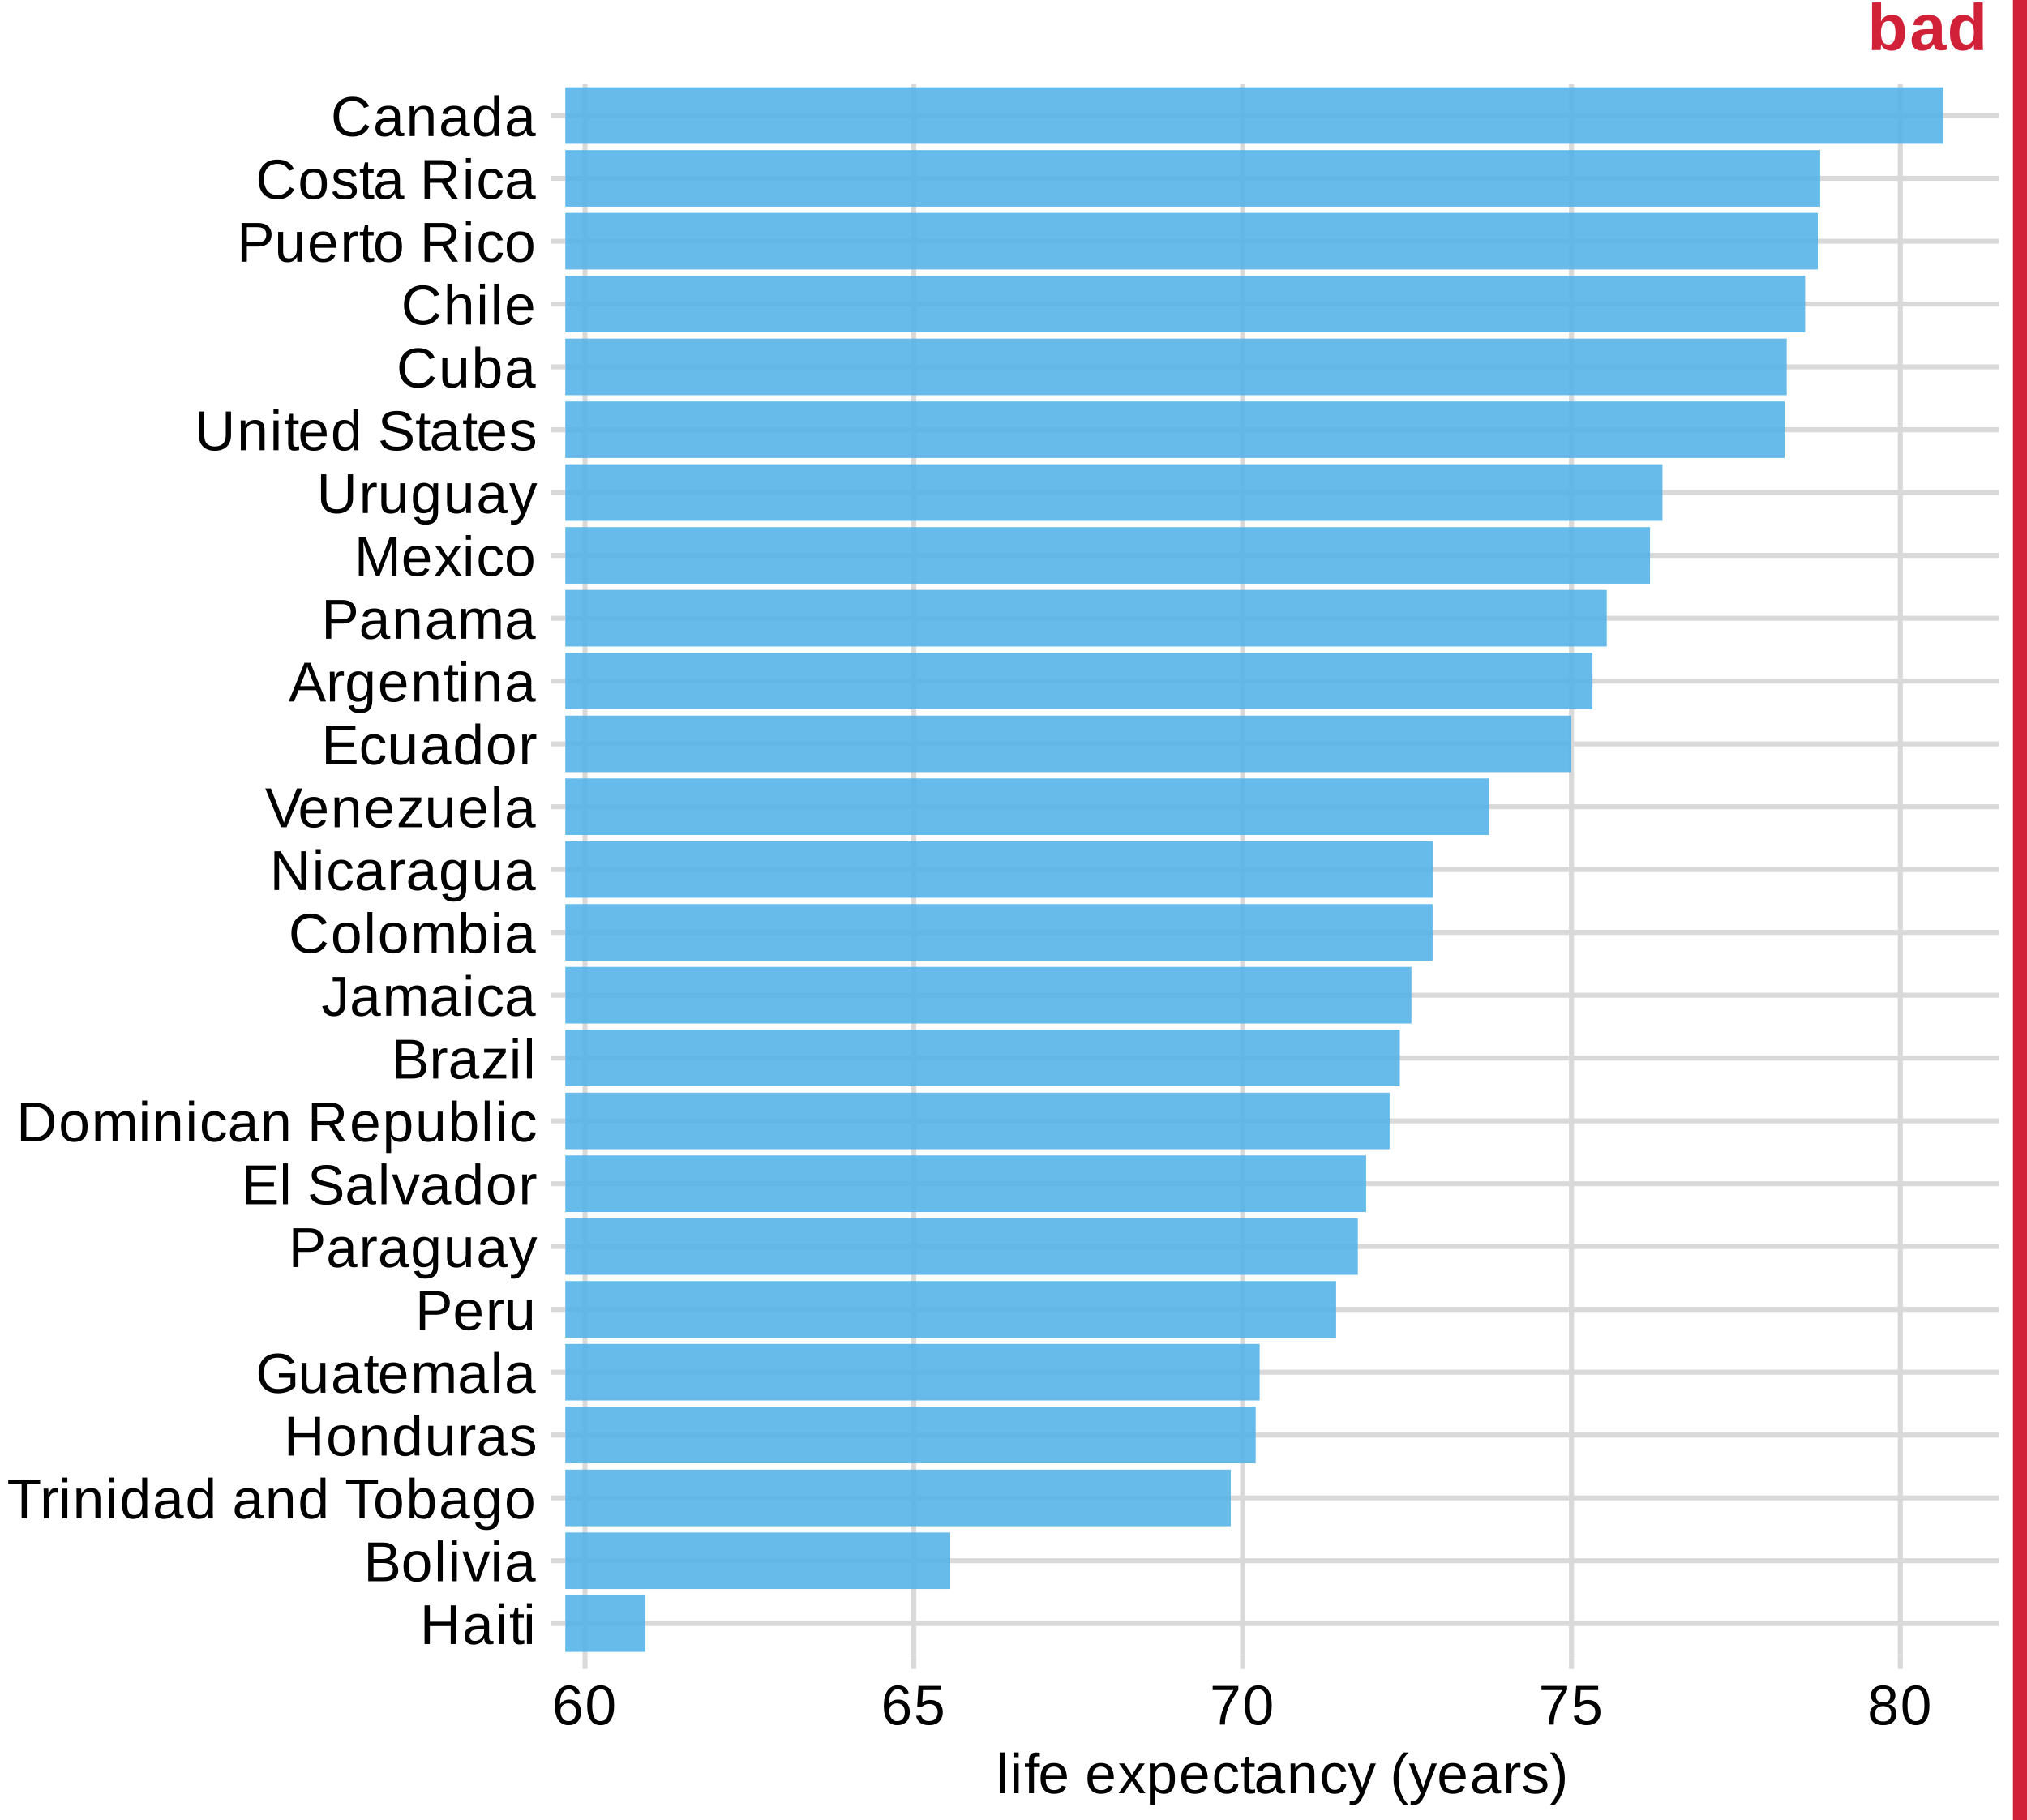 <?xml version="1.0" encoding="UTF-8"?>
<svg xmlns="http://www.w3.org/2000/svg" xmlns:xlink="http://www.w3.org/1999/xlink" width="432pt" height="388pt" viewBox="0 0 432 388" version="1.1">
<defs>
<g>
<symbol overflow="visible" id="glyph0-0">
<path style="stroke:none;" d="M 1.203 -8.25 L 7.797 -8.25 L 7.797 0 L 1.203 0 Z M 1.641 -7.812 L 1.641 -0.453 L 7.344 -0.453 L 7.344 -7.812 Z M 1.641 -7.812 "/>
</symbol>
<symbol overflow="visible" id="glyph0-1">
<path style="stroke:none;" d="M 6.562 0 L 6.562 -3.828 L 2.109 -3.828 L 2.109 0 L 0.984 0 L 0.984 -8.25 L 2.109 -8.25 L 2.109 -4.766 L 6.562 -4.766 L 6.562 -8.25 L 7.688 -8.25 L 7.688 0 Z M 6.562 0 "/>
</symbol>
<symbol overflow="visible" id="glyph0-2">
<path style="stroke:none;" d="M 2.422 0.125 C 1.785 0.125 1.305 -0.039 0.984 -0.375 C 0.672 -0.719 0.516 -1.18 0.516 -1.766 C 0.516 -2.422 0.727 -2.926 1.156 -3.281 C 1.594 -3.633 2.289 -3.82 3.25 -3.844 L 4.672 -3.875 L 4.672 -4.219 C 4.672 -4.727 4.562 -5.094 4.344 -5.312 C 4.125 -5.539 3.781 -5.656 3.312 -5.656 C 2.844 -5.656 2.5 -5.57 2.281 -5.406 C 2.062 -5.25 1.93 -4.992 1.891 -4.641 L 0.797 -4.75 C 0.973 -5.883 1.816 -6.453 3.328 -6.453 C 4.129 -6.453 4.727 -6.27 5.125 -5.906 C 5.531 -5.539 5.734 -5.016 5.734 -4.328 L 5.734 -1.594 C 5.734 -1.281 5.773 -1.047 5.859 -0.891 C 5.941 -0.734 6.098 -0.656 6.328 -0.656 C 6.43 -0.656 6.547 -0.664 6.672 -0.688 L 6.672 -0.031 C 6.41 0.031 6.141 0.062 5.859 0.062 C 5.473 0.062 5.188 -0.039 5 -0.25 C 4.82 -0.457 4.723 -0.781 4.703 -1.219 L 4.672 -1.219 C 4.398 -0.727 4.082 -0.379 3.719 -0.172 C 3.363 0.023 2.93 0.125 2.422 0.125 Z M 2.672 -0.672 C 3.055 -0.672 3.398 -0.758 3.703 -0.938 C 4.004 -1.113 4.238 -1.352 4.406 -1.656 C 4.582 -1.969 4.672 -2.285 4.672 -2.609 L 4.672 -3.125 L 3.516 -3.109 C 3.016 -3.098 2.633 -3.047 2.375 -2.953 C 2.125 -2.859 1.93 -2.711 1.797 -2.516 C 1.66 -2.328 1.594 -2.07 1.594 -1.75 C 1.594 -1.406 1.688 -1.141 1.875 -0.953 C 2.062 -0.766 2.328 -0.672 2.672 -0.672 Z M 2.672 -0.672 "/>
</symbol>
<symbol overflow="visible" id="glyph0-3">
<path style="stroke:none;" d="M 0.797 -7.688 L 0.797 -8.703 L 1.859 -8.703 L 1.859 -7.688 Z M 0.797 0 L 0.797 -6.344 L 1.859 -6.344 L 1.859 0 Z M 0.797 0 "/>
</symbol>
<symbol overflow="visible" id="glyph0-4">
<path style="stroke:none;" d="M 3.25 -0.047 C 2.895 0.047 2.539 0.094 2.188 0.094 C 1.344 0.094 0.922 -0.383 0.922 -1.344 L 0.922 -5.578 L 0.188 -5.578 L 0.188 -6.344 L 0.953 -6.344 L 1.266 -7.766 L 1.969 -7.766 L 1.969 -6.344 L 3.141 -6.344 L 3.141 -5.578 L 1.969 -5.578 L 1.969 -1.578 C 1.969 -1.266 2.016 -1.047 2.109 -0.922 C 2.211 -0.805 2.391 -0.75 2.641 -0.75 C 2.773 -0.75 2.977 -0.773 3.25 -0.828 Z M 3.25 -0.047 "/>
</symbol>
<symbol overflow="visible" id="glyph0-5">
<path style="stroke:none;" d="M 7.375 -2.328 C 7.375 -1.586 7.102 -1.016 6.562 -0.609 C 6.031 -0.203 5.289 0 4.344 0 L 0.984 0 L 0.984 -8.25 L 3.984 -8.25 C 5.922 -8.25 6.891 -7.582 6.891 -6.25 C 6.891 -5.758 6.754 -5.348 6.484 -5.016 C 6.211 -4.691 5.828 -4.473 5.328 -4.359 C 5.984 -4.273 6.488 -4.051 6.844 -3.688 C 7.195 -3.332 7.375 -2.879 7.375 -2.328 Z M 5.766 -6.125 C 5.766 -6.562 5.613 -6.875 5.312 -7.062 C 5.008 -7.258 4.566 -7.359 3.984 -7.359 L 2.109 -7.359 L 2.109 -4.75 L 3.984 -4.75 C 4.578 -4.75 5.02 -4.859 5.312 -5.078 C 5.613 -5.305 5.766 -5.656 5.766 -6.125 Z M 6.234 -2.422 C 6.234 -3.391 5.551 -3.875 4.188 -3.875 L 2.109 -3.875 L 2.109 -0.891 L 4.281 -0.891 C 4.957 -0.891 5.453 -1.016 5.766 -1.266 C 6.078 -1.523 6.234 -1.91 6.234 -2.422 Z M 6.234 -2.422 "/>
</symbol>
<symbol overflow="visible" id="glyph0-6">
<path style="stroke:none;" d="M 6.172 -3.172 C 6.172 -2.066 5.926 -1.238 5.438 -0.688 C 4.945 -0.145 4.238 0.125 3.312 0.125 C 2.383 0.125 1.68 -0.156 1.203 -0.719 C 0.734 -1.289 0.5 -2.109 0.5 -3.172 C 0.5 -5.359 1.445 -6.453 3.344 -6.453 C 4.312 -6.453 5.023 -6.188 5.484 -5.656 C 5.941 -5.125 6.172 -4.297 6.172 -3.172 Z M 5.062 -3.172 C 5.062 -4.047 4.93 -4.68 4.672 -5.078 C 4.41 -5.473 3.973 -5.672 3.359 -5.672 C 2.742 -5.672 2.297 -5.469 2.016 -5.062 C 1.742 -4.664 1.609 -4.035 1.609 -3.172 C 1.609 -2.336 1.742 -1.707 2.016 -1.281 C 2.285 -0.863 2.711 -0.656 3.297 -0.656 C 3.93 -0.656 4.383 -0.859 4.656 -1.266 C 4.926 -1.672 5.062 -2.305 5.062 -3.172 Z M 5.062 -3.172 "/>
</symbol>
<symbol overflow="visible" id="glyph0-7">
<path style="stroke:none;" d="M 0.812 0 L 0.812 -8.703 L 1.859 -8.703 L 1.859 0 Z M 0.812 0 "/>
</symbol>
<symbol overflow="visible" id="glyph0-8">
<path style="stroke:none;" d="M 3.594 0 L 2.344 0 L 0.047 -6.344 L 1.172 -6.344 L 2.562 -2.219 C 2.613 -2.062 2.75 -1.598 2.969 -0.828 L 3.172 -1.516 L 3.406 -2.203 L 4.844 -6.344 L 5.953 -6.344 Z M 3.594 0 "/>
</symbol>
<symbol overflow="visible" id="glyph0-9">
<path style="stroke:none;" d="M 4.219 -7.344 L 4.219 0 L 3.109 0 L 3.109 -7.344 L 0.266 -7.344 L 0.266 -8.25 L 7.062 -8.25 L 7.062 -7.344 Z M 4.219 -7.344 "/>
</symbol>
<symbol overflow="visible" id="glyph0-10">
<path style="stroke:none;" d="M 0.828 0 L 0.828 -4.859 C 0.828 -5.305 0.816 -5.801 0.797 -6.344 L 1.797 -6.344 C 1.828 -5.625 1.844 -5.191 1.844 -5.047 L 1.859 -5.047 C 2.023 -5.586 2.219 -5.957 2.438 -6.156 C 2.656 -6.352 2.969 -6.453 3.375 -6.453 C 3.508 -6.453 3.648 -6.438 3.797 -6.406 L 3.797 -5.438 C 3.66 -5.469 3.473 -5.484 3.234 -5.484 C 2.797 -5.484 2.461 -5.297 2.234 -4.922 C 2.004 -4.547 1.891 -4.008 1.891 -3.312 L 1.891 0 Z M 0.828 0 "/>
</symbol>
<symbol overflow="visible" id="glyph0-11">
<path style="stroke:none;" d="M 4.828 0 L 4.828 -4.016 C 4.828 -4.43 4.785 -4.754 4.703 -4.984 C 4.629 -5.223 4.5 -5.391 4.312 -5.484 C 4.133 -5.586 3.875 -5.641 3.531 -5.641 C 3.02 -5.641 2.617 -5.461 2.328 -5.109 C 2.035 -4.766 1.891 -4.285 1.891 -3.672 L 1.891 0 L 0.828 0 L 0.828 -4.984 C 0.828 -5.723 0.816 -6.176 0.797 -6.344 L 1.797 -6.344 C 1.797 -6.32 1.797 -6.266 1.797 -6.172 C 1.805 -6.086 1.812 -5.988 1.812 -5.875 C 1.82 -5.77 1.832 -5.562 1.844 -5.25 L 1.859 -5.25 C 2.098 -5.688 2.375 -5.992 2.688 -6.172 C 3.008 -6.359 3.41 -6.453 3.891 -6.453 C 4.578 -6.453 5.082 -6.281 5.406 -5.938 C 5.727 -5.594 5.891 -5.02 5.891 -4.219 L 5.891 0 Z M 4.828 0 "/>
</symbol>
<symbol overflow="visible" id="glyph0-12">
<path style="stroke:none;" d="M 4.812 -1.016 C 4.613 -0.609 4.352 -0.316 4.031 -0.141 C 3.707 0.035 3.312 0.125 2.844 0.125 C 2.039 0.125 1.445 -0.145 1.062 -0.688 C 0.688 -1.227 0.5 -2.047 0.5 -3.141 C 0.5 -5.348 1.281 -6.453 2.844 -6.453 C 3.32 -6.453 3.719 -6.363 4.031 -6.188 C 4.352 -6.02 4.613 -5.742 4.812 -5.359 L 4.828 -5.359 L 4.812 -6.062 L 4.812 -8.703 L 5.859 -8.703 L 5.859 -1.312 C 5.859 -0.645 5.875 -0.207 5.906 0 L 4.891 0 C 4.879 -0.062 4.863 -0.207 4.844 -0.438 C 4.832 -0.664 4.828 -0.859 4.828 -1.016 Z M 1.609 -3.172 C 1.609 -2.285 1.723 -1.648 1.953 -1.266 C 2.191 -0.891 2.578 -0.703 3.109 -0.703 C 3.703 -0.703 4.133 -0.906 4.406 -1.312 C 4.676 -1.727 4.812 -2.375 4.812 -3.25 C 4.812 -4.082 4.676 -4.691 4.406 -5.078 C 4.133 -5.473 3.707 -5.672 3.125 -5.672 C 2.594 -5.672 2.207 -5.473 1.969 -5.078 C 1.727 -4.691 1.609 -4.055 1.609 -3.172 Z M 1.609 -3.172 "/>
</symbol>
<symbol overflow="visible" id="glyph0-13">
<path style="stroke:none;" d=""/>
</symbol>
<symbol overflow="visible" id="glyph0-14">
<path style="stroke:none;" d="M 6.172 -3.203 C 6.172 -0.984 5.395 0.125 3.844 0.125 C 3.363 0.125 2.961 0.035 2.641 -0.141 C 2.316 -0.316 2.055 -0.598 1.859 -0.984 C 1.859 -0.859 1.848 -0.672 1.828 -0.422 C 1.816 -0.18 1.805 -0.039 1.797 0 L 0.781 0 C 0.801 -0.207 0.812 -0.645 0.812 -1.312 L 0.812 -8.703 L 1.859 -8.703 L 1.859 -6.219 C 1.859 -5.969 1.852 -5.672 1.844 -5.328 L 1.859 -5.328 C 2.055 -5.734 2.316 -6.02 2.641 -6.188 C 2.961 -6.363 3.363 -6.453 3.844 -6.453 C 4.645 -6.453 5.234 -6.18 5.609 -5.641 C 5.984 -5.109 6.172 -4.297 6.172 -3.203 Z M 5.062 -3.172 C 5.062 -4.055 4.941 -4.688 4.703 -5.062 C 4.473 -5.445 4.094 -5.641 3.562 -5.641 C 2.969 -5.641 2.535 -5.438 2.266 -5.031 C 1.992 -4.625 1.859 -3.977 1.859 -3.094 C 1.859 -2.27 1.988 -1.656 2.25 -1.25 C 2.52 -0.852 2.957 -0.656 3.562 -0.656 C 4.094 -0.656 4.473 -0.852 4.703 -1.25 C 4.941 -1.645 5.062 -2.285 5.062 -3.172 Z M 5.062 -3.172 "/>
</symbol>
<symbol overflow="visible" id="glyph0-15">
<path style="stroke:none;" d="M 3.219 2.484 C 2.52 2.484 1.961 2.348 1.547 2.078 C 1.141 1.805 0.879 1.422 0.766 0.922 L 1.828 0.781 C 1.898 1.07 2.055 1.297 2.297 1.453 C 2.535 1.609 2.848 1.688 3.234 1.688 C 4.285 1.688 4.812 1.07 4.812 -0.156 L 4.812 -1.172 C 4.602 -0.766 4.328 -0.457 3.984 -0.25 C 3.641 -0.051 3.234 0.047 2.766 0.047 C 1.984 0.047 1.41 -0.207 1.047 -0.719 C 0.68 -1.238 0.5 -2.051 0.5 -3.156 C 0.5 -4.281 0.695 -5.109 1.094 -5.641 C 1.488 -6.172 2.086 -6.438 2.891 -6.438 C 3.336 -6.438 3.723 -6.332 4.047 -6.125 C 4.379 -5.926 4.633 -5.633 4.812 -5.25 L 4.828 -5.25 C 4.828 -5.375 4.832 -5.578 4.844 -5.859 C 4.863 -6.148 4.883 -6.312 4.906 -6.344 L 5.906 -6.344 C 5.875 -6.133 5.859 -5.695 5.859 -5.031 L 5.859 -0.188 C 5.859 1.594 4.977 2.484 3.219 2.484 Z M 4.812 -3.172 C 4.812 -3.68 4.738 -4.125 4.594 -4.5 C 4.457 -4.875 4.258 -5.16 4 -5.359 C 3.75 -5.555 3.461 -5.656 3.141 -5.656 C 2.598 -5.656 2.203 -5.457 1.953 -5.062 C 1.711 -4.676 1.594 -4.047 1.594 -3.172 C 1.594 -2.305 1.707 -1.68 1.938 -1.297 C 2.164 -0.922 2.562 -0.734 3.125 -0.734 C 3.457 -0.734 3.75 -0.828 4 -1.016 C 4.258 -1.211 4.457 -1.492 4.594 -1.859 C 4.738 -2.234 4.812 -2.672 4.812 -3.172 Z M 4.812 -3.172 "/>
</symbol>
<symbol overflow="visible" id="glyph0-16">
<path style="stroke:none;" d="M 1.844 -6.344 L 1.844 -2.328 C 1.844 -1.898 1.883 -1.57 1.969 -1.344 C 2.051 -1.113 2.18 -0.945 2.359 -0.844 C 2.535 -0.75 2.797 -0.703 3.141 -0.703 C 3.648 -0.703 4.051 -0.875 4.344 -1.219 C 4.633 -1.562 4.781 -2.047 4.781 -2.672 L 4.781 -6.344 L 5.844 -6.344 L 5.844 -1.359 C 5.844 -0.617 5.852 -0.164 5.875 0 L 4.875 0 C 4.875 -0.02 4.867 -0.07 4.859 -0.156 C 4.859 -0.238 4.852 -0.336 4.844 -0.453 C 4.844 -0.566 4.836 -0.773 4.828 -1.078 L 4.812 -1.078 C 4.57 -0.641 4.289 -0.328 3.969 -0.141 C 3.656 0.035 3.266 0.125 2.797 0.125 C 2.098 0.125 1.586 -0.047 1.266 -0.391 C 0.941 -0.742 0.781 -1.316 0.781 -2.109 L 0.781 -6.344 Z M 1.844 -6.344 "/>
</symbol>
<symbol overflow="visible" id="glyph0-17">
<path style="stroke:none;" d="M 5.562 -1.75 C 5.562 -1.156 5.336 -0.691 4.891 -0.359 C 4.441 -0.035 3.812 0.125 3 0.125 C 2.207 0.125 1.598 -0.004 1.172 -0.266 C 0.742 -0.523 0.461 -0.93 0.328 -1.484 L 1.266 -1.672 C 1.359 -1.328 1.547 -1.078 1.828 -0.922 C 2.109 -0.766 2.5 -0.688 3 -0.688 C 3.531 -0.688 3.922 -0.766 4.172 -0.922 C 4.422 -1.086 4.547 -1.336 4.547 -1.672 C 4.547 -1.922 4.457 -2.125 4.281 -2.281 C 4.113 -2.438 3.836 -2.566 3.453 -2.672 L 2.703 -2.859 C 2.086 -3.016 1.648 -3.164 1.391 -3.312 C 1.141 -3.469 0.941 -3.656 0.797 -3.875 C 0.66 -4.094 0.594 -4.359 0.594 -4.672 C 0.594 -5.242 0.797 -5.68 1.203 -5.984 C 1.617 -6.285 2.219 -6.438 3 -6.438 C 3.707 -6.438 4.266 -6.312 4.672 -6.062 C 5.086 -5.82 5.348 -5.43 5.453 -4.891 L 4.5 -4.766 C 4.445 -5.047 4.289 -5.258 4.031 -5.406 C 3.781 -5.562 3.438 -5.641 3 -5.641 C 2.531 -5.641 2.18 -5.566 1.953 -5.422 C 1.723 -5.273 1.609 -5.055 1.609 -4.766 C 1.609 -4.586 1.656 -4.441 1.75 -4.328 C 1.844 -4.211 1.977 -4.113 2.156 -4.031 C 2.344 -3.945 2.734 -3.832 3.328 -3.688 C 3.891 -3.539 4.289 -3.41 4.531 -3.297 C 4.781 -3.18 4.973 -3.051 5.109 -2.906 C 5.254 -2.758 5.363 -2.586 5.438 -2.391 C 5.52 -2.203 5.562 -1.988 5.562 -1.75 Z M 5.562 -1.75 "/>
</symbol>
<symbol overflow="visible" id="glyph0-18">
<path style="stroke:none;" d="M 0.609 -4.172 C 0.609 -5.504 0.969 -6.535 1.688 -7.266 C 2.406 -8.004 3.414 -8.375 4.719 -8.375 C 5.625 -8.375 6.363 -8.219 6.938 -7.906 C 7.508 -7.602 7.945 -7.113 8.25 -6.438 L 7.188 -6.125 C 6.957 -6.594 6.633 -6.93 6.219 -7.141 C 5.812 -7.359 5.301 -7.469 4.688 -7.469 C 3.727 -7.469 2.992 -7.176 2.484 -6.594 C 1.984 -6.02 1.734 -5.211 1.734 -4.172 C 1.734 -3.129 2 -2.305 2.531 -1.703 C 3.07 -1.098 3.816 -0.797 4.766 -0.797 C 5.305 -0.797 5.805 -0.875 6.266 -1.031 C 6.734 -1.195 7.113 -1.422 7.406 -1.703 L 7.406 -3.188 L 4.938 -3.188 L 4.938 -4.125 L 8.438 -4.125 L 8.438 -1.281 C 8 -0.832 7.461 -0.484 6.828 -0.234 C 6.191 0.004 5.504 0.125 4.766 0.125 C 3.898 0.125 3.156 -0.047 2.531 -0.391 C 1.906 -0.742 1.426 -1.242 1.094 -1.891 C 0.77 -2.535 0.609 -3.297 0.609 -4.172 Z M 0.609 -4.172 "/>
</symbol>
<symbol overflow="visible" id="glyph0-19">
<path style="stroke:none;" d="M 1.625 -2.953 C 1.625 -2.223 1.77 -1.66 2.062 -1.266 C 2.363 -0.867 2.805 -0.672 3.391 -0.672 C 3.848 -0.672 4.211 -0.758 4.484 -0.938 C 4.766 -1.125 4.953 -1.359 5.047 -1.641 L 5.969 -1.391 C 5.594 -0.379 4.734 0.125 3.391 0.125 C 2.453 0.125 1.738 -0.156 1.25 -0.719 C 0.758 -1.281 0.516 -2.113 0.516 -3.219 C 0.516 -4.258 0.758 -5.055 1.25 -5.609 C 1.738 -6.172 2.438 -6.453 3.344 -6.453 C 5.207 -6.453 6.141 -5.332 6.141 -3.094 L 6.141 -2.953 Z M 5.047 -3.75 C 4.992 -4.426 4.828 -4.914 4.547 -5.219 C 4.266 -5.52 3.859 -5.672 3.328 -5.672 C 2.816 -5.672 2.41 -5.5 2.109 -5.156 C 1.816 -4.82 1.656 -4.352 1.625 -3.75 Z M 5.047 -3.75 "/>
</symbol>
<symbol overflow="visible" id="glyph0-20">
<path style="stroke:none;" d="M 4.5 0 L 4.5 -4.016 C 4.5 -4.629 4.414 -5.051 4.25 -5.281 C 4.082 -5.52 3.781 -5.641 3.344 -5.641 C 2.895 -5.641 2.535 -5.469 2.266 -5.125 C 2.004 -4.781 1.875 -4.297 1.875 -3.672 L 1.875 0 L 0.828 0 L 0.828 -4.984 C 0.828 -5.723 0.816 -6.176 0.797 -6.344 L 1.797 -6.344 C 1.797 -6.32 1.797 -6.266 1.797 -6.172 C 1.805 -6.086 1.812 -5.988 1.812 -5.875 C 1.82 -5.77 1.832 -5.562 1.844 -5.25 L 1.859 -5.25 C 2.086 -5.707 2.348 -6.02 2.641 -6.188 C 2.93 -6.363 3.285 -6.453 3.703 -6.453 C 4.191 -6.453 4.57 -6.359 4.844 -6.172 C 5.125 -5.984 5.32 -5.676 5.438 -5.25 L 5.453 -5.25 C 5.672 -5.676 5.93 -5.984 6.234 -6.172 C 6.547 -6.359 6.926 -6.453 7.375 -6.453 C 8.008 -6.453 8.473 -6.281 8.766 -5.938 C 9.055 -5.594 9.203 -5.02 9.203 -4.219 L 9.203 0 L 8.156 0 L 8.156 -4.016 C 8.156 -4.629 8.07 -5.051 7.906 -5.281 C 7.738 -5.52 7.438 -5.641 7 -5.641 C 6.539 -5.641 6.18 -5.469 5.922 -5.125 C 5.672 -4.789 5.547 -4.305 5.547 -3.672 L 5.547 0 Z M 4.5 0 "/>
</symbol>
<symbol overflow="visible" id="glyph0-21">
<path style="stroke:none;" d="M 7.375 -5.766 C 7.375 -4.984 7.117 -4.363 6.609 -3.906 C 6.098 -3.445 5.406 -3.219 4.531 -3.219 L 2.109 -3.219 L 2.109 0 L 0.984 0 L 0.984 -8.25 L 4.453 -8.25 C 5.379 -8.25 6.098 -8.031 6.609 -7.594 C 7.117 -7.164 7.375 -6.555 7.375 -5.766 Z M 6.25 -5.766 C 6.25 -6.828 5.609 -7.359 4.328 -7.359 L 2.109 -7.359 L 2.109 -4.109 L 4.375 -4.109 C 5.625 -4.109 6.25 -4.66 6.25 -5.766 Z M 6.25 -5.766 "/>
</symbol>
<symbol overflow="visible" id="glyph0-22">
<path style="stroke:none;" d="M 1.125 2.484 C 0.832 2.484 0.586 2.461 0.391 2.422 L 0.391 1.641 C 0.535 1.66 0.703 1.672 0.891 1.672 C 1.547 1.672 2.062 1.188 2.438 0.219 L 2.547 -0.031 L 0.031 -6.344 L 1.156 -6.344 L 2.484 -2.844 C 2.504 -2.781 2.531 -2.711 2.562 -2.641 C 2.594 -2.566 2.68 -2.312 2.828 -1.875 C 2.973 -1.438 3.051 -1.195 3.062 -1.156 L 3.469 -2.297 L 4.859 -6.344 L 5.984 -6.344 L 3.547 0 C 3.273 0.676 3.023 1.176 2.797 1.5 C 2.578 1.832 2.328 2.078 2.047 2.234 C 1.773 2.398 1.469 2.484 1.125 2.484 Z M 1.125 2.484 "/>
</symbol>
<symbol overflow="visible" id="glyph0-23">
<path style="stroke:none;" d="M 0.984 0 L 0.984 -8.25 L 7.25 -8.25 L 7.25 -7.344 L 2.109 -7.344 L 2.109 -4.688 L 6.891 -4.688 L 6.891 -3.797 L 2.109 -3.797 L 2.109 -0.922 L 7.484 -0.922 L 7.484 0 Z M 0.984 0 "/>
</symbol>
<symbol overflow="visible" id="glyph0-24">
<path style="stroke:none;" d="M 7.453 -2.281 C 7.453 -1.52 7.156 -0.926 6.562 -0.5 C 5.969 -0.082 5.129 0.125 4.047 0.125 C 2.035 0.125 0.867 -0.578 0.547 -1.984 L 1.625 -2.203 C 1.75 -1.703 2.016 -1.332 2.422 -1.094 C 2.828 -0.863 3.379 -0.75 4.078 -0.75 C 4.805 -0.75 5.363 -0.875 5.75 -1.125 C 6.145 -1.375 6.344 -1.738 6.344 -2.219 C 6.344 -2.488 6.281 -2.707 6.156 -2.875 C 6.039 -3.039 5.867 -3.176 5.641 -3.281 C 5.422 -3.395 5.156 -3.488 4.844 -3.562 C 4.539 -3.645 4.203 -3.727 3.828 -3.812 C 3.172 -3.957 2.672 -4.098 2.328 -4.234 C 1.992 -4.379 1.727 -4.539 1.531 -4.719 C 1.344 -4.906 1.195 -5.113 1.094 -5.344 C 0.988 -5.582 0.938 -5.859 0.938 -6.172 C 0.938 -6.879 1.207 -7.422 1.75 -7.797 C 2.289 -8.18 3.062 -8.375 4.062 -8.375 C 5 -8.375 5.719 -8.227 6.219 -7.938 C 6.719 -7.656 7.066 -7.172 7.266 -6.484 L 6.156 -6.281 C 6.039 -6.719 5.812 -7.035 5.469 -7.234 C 5.125 -7.43 4.656 -7.531 4.062 -7.531 C 3.395 -7.531 2.883 -7.422 2.531 -7.203 C 2.188 -6.984 2.016 -6.66 2.016 -6.234 C 2.016 -5.973 2.082 -5.758 2.219 -5.594 C 2.352 -5.426 2.547 -5.285 2.797 -5.172 C 3.055 -5.055 3.566 -4.914 4.328 -4.75 C 4.578 -4.695 4.828 -4.641 5.078 -4.578 C 5.336 -4.516 5.582 -4.441 5.812 -4.359 C 6.039 -4.273 6.254 -4.176 6.453 -4.062 C 6.648 -3.945 6.82 -3.805 6.969 -3.641 C 7.125 -3.484 7.242 -3.289 7.328 -3.062 C 7.41 -2.844 7.453 -2.582 7.453 -2.281 Z M 7.453 -2.281 "/>
</symbol>
<symbol overflow="visible" id="glyph0-25">
<path style="stroke:none;" d="M 8.094 -4.219 C 8.094 -3.363 7.926 -2.613 7.594 -1.969 C 7.258 -1.332 6.785 -0.844 6.172 -0.5 C 5.566 -0.164 4.867 0 4.078 0 L 0.984 0 L 0.984 -8.25 L 3.719 -8.25 C 5.113 -8.25 6.191 -7.898 6.953 -7.203 C 7.711 -6.504 8.094 -5.508 8.094 -4.219 Z M 6.969 -4.219 C 6.969 -5.238 6.688 -6.016 6.125 -6.547 C 5.562 -7.086 4.75 -7.359 3.688 -7.359 L 2.109 -7.359 L 2.109 -0.891 L 3.938 -0.891 C 4.551 -0.891 5.086 -1.02 5.547 -1.281 C 6.004 -1.551 6.352 -1.938 6.594 -2.438 C 6.844 -2.938 6.969 -3.531 6.969 -4.219 Z M 6.969 -4.219 "/>
</symbol>
<symbol overflow="visible" id="glyph0-26">
<path style="stroke:none;" d="M 1.609 -3.203 C 1.609 -2.359 1.738 -1.734 2 -1.328 C 2.27 -0.922 2.676 -0.719 3.219 -0.719 C 3.594 -0.719 3.906 -0.816 4.156 -1.016 C 4.406 -1.223 4.562 -1.535 4.625 -1.953 L 5.688 -1.891 C 5.602 -1.273 5.344 -0.785 4.906 -0.422 C 4.469 -0.055 3.91 0.125 3.234 0.125 C 2.348 0.125 1.672 -0.156 1.203 -0.719 C 0.742 -1.281 0.516 -2.098 0.516 -3.172 C 0.516 -4.242 0.75 -5.055 1.219 -5.609 C 1.688 -6.172 2.359 -6.453 3.234 -6.453 C 3.879 -6.453 4.414 -6.285 4.844 -5.953 C 5.27 -5.617 5.539 -5.156 5.656 -4.562 L 4.562 -4.484 C 4.508 -4.836 4.367 -5.113 4.141 -5.312 C 3.922 -5.52 3.609 -5.625 3.203 -5.625 C 2.641 -5.625 2.234 -5.438 1.984 -5.062 C 1.734 -4.695 1.609 -4.078 1.609 -3.203 Z M 1.609 -3.203 "/>
</symbol>
<symbol overflow="visible" id="glyph0-27">
<path style="stroke:none;" d="M 6.828 0 L 4.672 -3.422 L 2.109 -3.422 L 2.109 0 L 0.984 0 L 0.984 -8.25 L 4.875 -8.25 C 5.801 -8.25 6.516 -8.039 7.016 -7.625 C 7.523 -7.219 7.781 -6.641 7.781 -5.891 C 7.781 -5.273 7.598 -4.758 7.234 -4.344 C 6.879 -3.926 6.391 -3.664 5.766 -3.562 L 8.109 0 Z M 6.656 -5.891 C 6.656 -6.367 6.488 -6.734 6.156 -6.984 C 5.832 -7.234 5.367 -7.359 4.766 -7.359 L 2.109 -7.359 L 2.109 -4.312 L 4.812 -4.312 C 5.395 -4.312 5.848 -4.445 6.172 -4.719 C 6.492 -5 6.656 -5.391 6.656 -5.891 Z M 6.656 -5.891 "/>
</symbol>
<symbol overflow="visible" id="glyph0-28">
<path style="stroke:none;" d="M 6.172 -3.203 C 6.172 -0.984 5.395 0.125 3.844 0.125 C 2.863 0.125 2.207 -0.242 1.875 -0.984 L 1.844 -0.984 C 1.852 -0.953 1.859 -0.617 1.859 0.016 L 1.859 2.484 L 0.812 2.484 L 0.812 -5.047 C 0.812 -5.703 0.801 -6.133 0.781 -6.344 L 1.797 -6.344 C 1.797 -6.32 1.801 -6.266 1.812 -6.172 C 1.82 -6.078 1.832 -5.93 1.844 -5.734 C 1.852 -5.535 1.859 -5.398 1.859 -5.328 L 1.875 -5.328 C 2.062 -5.711 2.305 -5.992 2.609 -6.172 C 2.922 -6.359 3.332 -6.453 3.844 -6.453 C 4.625 -6.453 5.207 -6.188 5.594 -5.656 C 5.977 -5.133 6.172 -4.316 6.172 -3.203 Z M 5.062 -3.172 C 5.062 -4.055 4.941 -4.688 4.703 -5.062 C 4.461 -5.445 4.082 -5.641 3.562 -5.641 C 3.145 -5.641 2.816 -5.551 2.578 -5.375 C 2.348 -5.195 2.172 -4.922 2.047 -4.547 C 1.922 -4.172 1.859 -3.688 1.859 -3.094 C 1.859 -2.258 1.988 -1.645 2.25 -1.25 C 2.52 -0.852 2.957 -0.656 3.562 -0.656 C 4.082 -0.656 4.461 -0.848 4.703 -1.234 C 4.941 -1.617 5.062 -2.266 5.062 -3.172 Z M 5.062 -3.172 "/>
</symbol>
<symbol overflow="visible" id="glyph0-29">
<path style="stroke:none;" d="M 0.484 0 L 0.484 -0.797 L 4.031 -5.531 L 0.688 -5.531 L 0.688 -6.344 L 5.281 -6.344 L 5.281 -5.531 L 1.734 -0.812 L 5.406 -0.812 L 5.406 0 Z M 0.484 0 "/>
</symbol>
<symbol overflow="visible" id="glyph0-30">
<path style="stroke:none;" d="M 2.672 0.125 C 1.273 0.125 0.445 -0.598 0.188 -2.047 L 1.281 -2.234 C 1.352 -1.773 1.508 -1.422 1.75 -1.172 C 2 -0.922 2.312 -0.797 2.688 -0.797 C 3.094 -0.797 3.41 -0.93 3.641 -1.203 C 3.879 -1.484 4 -1.895 4 -2.438 L 4 -7.344 L 2.406 -7.344 L 2.406 -8.25 L 5.109 -8.25 L 5.109 -2.469 C 5.109 -1.664 4.891 -1.031 4.453 -0.562 C 4.023 -0.102 3.43 0.125 2.672 0.125 Z M 2.672 0.125 "/>
</symbol>
<symbol overflow="visible" id="glyph0-31">
<path style="stroke:none;" d="M 4.641 -7.469 C 3.723 -7.469 3.008 -7.172 2.5 -6.578 C 2 -5.992 1.75 -5.191 1.75 -4.172 C 1.75 -3.16 2.008 -2.344 2.531 -1.719 C 3.062 -1.102 3.781 -0.797 4.688 -0.797 C 5.844 -0.797 6.711 -1.367 7.297 -2.516 L 8.203 -2.062 C 7.867 -1.352 7.395 -0.812 6.781 -0.438 C 6.164 -0.062 5.453 0.125 4.641 0.125 C 3.805 0.125 3.082 -0.047 2.469 -0.391 C 1.863 -0.742 1.398 -1.238 1.078 -1.875 C 0.766 -2.52 0.609 -3.285 0.609 -4.172 C 0.609 -5.484 0.961 -6.508 1.672 -7.25 C 2.391 -8 3.375 -8.375 4.625 -8.375 C 5.508 -8.375 6.242 -8.203 6.828 -7.859 C 7.422 -7.516 7.859 -7.004 8.141 -6.328 L 7.078 -5.984 C 6.879 -6.461 6.566 -6.828 6.141 -7.078 C 5.723 -7.336 5.223 -7.469 4.641 -7.469 Z M 4.641 -7.469 "/>
</symbol>
<symbol overflow="visible" id="glyph0-32">
<path style="stroke:none;" d="M 6.344 0 L 1.922 -7.031 L 1.953 -6.469 L 1.984 -5.484 L 1.984 0 L 0.984 0 L 0.984 -8.25 L 2.281 -8.25 L 6.75 -1.172 C 6.707 -1.941 6.688 -2.5 6.688 -2.844 L 6.688 -8.25 L 7.688 -8.25 L 7.688 0 Z M 6.344 0 "/>
</symbol>
<symbol overflow="visible" id="glyph0-33">
<path style="stroke:none;" d="M 4.578 0 L 3.422 0 L 0.047 -8.25 L 1.234 -8.25 L 3.516 -2.438 L 4.016 -0.984 L 4.5 -2.438 L 6.781 -8.25 L 7.953 -8.25 Z M 4.578 0 "/>
</symbol>
<symbol overflow="visible" id="glyph0-34">
<path style="stroke:none;" d="M 6.844 0 L 5.891 -2.422 L 2.141 -2.422 L 1.188 0 L 0.031 0 L 3.391 -8.25 L 4.672 -8.25 L 7.984 0 Z M 4.016 -7.406 L 3.969 -7.25 C 3.863 -6.926 3.719 -6.508 3.531 -6 L 2.469 -3.281 L 5.562 -3.281 L 4.5 -6.016 C 4.395 -6.285 4.285 -6.586 4.172 -6.922 Z M 4.016 -7.406 "/>
</symbol>
<symbol overflow="visible" id="glyph0-35">
<path style="stroke:none;" d="M 8 0 L 8 -5.516 C 8 -6.117 8.02 -6.703 8.062 -7.266 C 7.863 -6.566 7.691 -6.02 7.547 -5.625 L 5.406 0 L 4.625 0 L 2.469 -5.625 L 2.141 -6.625 L 1.938 -7.266 L 1.953 -6.609 L 1.984 -5.516 L 1.984 0 L 0.984 0 L 0.984 -8.25 L 2.453 -8.25 L 4.656 -2.531 C 4.727 -2.301 4.801 -2.051 4.875 -1.781 C 4.945 -1.52 4.992 -1.332 5.016 -1.219 C 5.047 -1.375 5.113 -1.609 5.219 -1.922 C 5.32 -2.242 5.391 -2.445 5.422 -2.531 L 7.578 -8.25 L 9.016 -8.25 L 9.016 0 Z M 8 0 "/>
</symbol>
<symbol overflow="visible" id="glyph0-36">
<path style="stroke:none;" d="M 4.688 0 L 2.984 -2.609 L 1.266 0 L 0.141 0 L 2.391 -3.266 L 0.234 -6.344 L 1.406 -6.344 L 2.984 -3.875 L 4.562 -6.344 L 5.734 -6.344 L 3.594 -3.266 L 5.875 0 Z M 4.688 0 "/>
</symbol>
<symbol overflow="visible" id="glyph0-37">
<path style="stroke:none;" d="M 4.281 0.125 C 3.602 0.125 3.016 0 2.516 -0.25 C 2.016 -0.5 1.625 -0.859 1.344 -1.328 C 1.062 -1.797 0.922 -2.352 0.922 -3 L 0.922 -8.25 L 2.047 -8.25 L 2.047 -3.094 C 2.047 -2.344 2.234 -1.77 2.609 -1.375 C 2.992 -0.988 3.551 -0.797 4.281 -0.797 C 5.02 -0.797 5.594 -0.992 6 -1.391 C 6.414 -1.797 6.625 -2.391 6.625 -3.172 L 6.625 -8.25 L 7.734 -8.25 L 7.734 -3.109 C 7.734 -2.441 7.594 -1.863 7.312 -1.375 C 7.031 -0.895 6.629 -0.523 6.109 -0.266 C 5.598 -0.004 4.988 0.125 4.281 0.125 Z M 4.281 0.125 "/>
</symbol>
<symbol overflow="visible" id="glyph0-38">
<path style="stroke:none;" d="M 1.859 -5.25 C 2.086 -5.664 2.359 -5.969 2.672 -6.156 C 2.992 -6.352 3.398 -6.453 3.891 -6.453 C 4.578 -6.453 5.082 -6.281 5.406 -5.938 C 5.727 -5.602 5.891 -5.031 5.891 -4.219 L 5.891 0 L 4.828 0 L 4.828 -4.016 C 4.828 -4.461 4.785 -4.797 4.703 -5.016 C 4.629 -5.234 4.5 -5.391 4.312 -5.484 C 4.125 -5.586 3.863 -5.641 3.531 -5.641 C 3.031 -5.641 2.629 -5.469 2.328 -5.125 C 2.035 -4.781 1.891 -4.316 1.891 -3.734 L 1.891 0 L 0.828 0 L 0.828 -8.703 L 1.891 -8.703 L 1.891 -6.438 C 1.891 -6.195 1.879 -5.945 1.859 -5.688 C 1.848 -5.438 1.844 -5.289 1.844 -5.25 Z M 1.859 -5.25 "/>
</symbol>
<symbol overflow="visible" id="glyph0-39">
<path style="stroke:none;" d="M 6.141 -2.703 C 6.141 -1.828 5.906 -1.133 5.438 -0.625 C 4.969 -0.125 4.316 0.125 3.484 0.125 C 2.555 0.125 1.844 -0.219 1.344 -0.906 C 0.852 -1.602 0.609 -2.613 0.609 -3.938 C 0.609 -5.363 0.863 -6.457 1.375 -7.219 C 1.883 -7.988 2.613 -8.375 3.562 -8.375 C 4.812 -8.375 5.598 -7.816 5.922 -6.703 L 4.906 -6.516 C 4.695 -7.191 4.242 -7.531 3.547 -7.531 C 2.953 -7.531 2.488 -7.25 2.156 -6.688 C 1.82 -6.125 1.656 -5.312 1.656 -4.25 C 1.852 -4.602 2.125 -4.875 2.469 -5.062 C 2.812 -5.25 3.207 -5.344 3.656 -5.344 C 4.426 -5.344 5.031 -5.102 5.469 -4.625 C 5.914 -4.145 6.141 -3.504 6.141 -2.703 Z M 5.078 -2.656 C 5.078 -3.25 4.93 -3.707 4.641 -4.031 C 4.348 -4.363 3.938 -4.531 3.406 -4.531 C 2.914 -4.531 2.52 -4.383 2.219 -4.094 C 1.914 -3.801 1.766 -3.406 1.766 -2.906 C 1.766 -2.27 1.922 -1.75 2.234 -1.344 C 2.547 -0.938 2.953 -0.734 3.453 -0.734 C 3.953 -0.734 4.348 -0.906 4.641 -1.25 C 4.93 -1.594 5.078 -2.062 5.078 -2.656 Z M 5.078 -2.656 "/>
</symbol>
<symbol overflow="visible" id="glyph0-40">
<path style="stroke:none;" d="M 6.203 -4.125 C 6.203 -2.75 5.957 -1.695 5.469 -0.969 C 4.988 -0.238 4.273 0.125 3.328 0.125 C 2.379 0.125 1.664 -0.234 1.188 -0.953 C 0.707 -1.68 0.469 -2.738 0.469 -4.125 C 0.469 -5.551 0.695 -6.613 1.156 -7.312 C 1.625 -8.02 2.359 -8.375 3.359 -8.375 C 4.328 -8.375 5.039 -8.016 5.5 -7.297 C 5.969 -6.586 6.203 -5.531 6.203 -4.125 Z M 5.141 -4.125 C 5.141 -5.32 5 -6.188 4.719 -6.719 C 4.445 -7.258 3.992 -7.531 3.359 -7.531 C 2.711 -7.531 2.242 -7.266 1.953 -6.734 C 1.672 -6.203 1.531 -5.332 1.531 -4.125 C 1.531 -2.957 1.672 -2.102 1.953 -1.562 C 2.242 -1.02 2.703 -0.75 3.328 -0.75 C 3.953 -0.75 4.41 -1.023 4.703 -1.578 C 4.992 -2.129 5.141 -2.977 5.141 -4.125 Z M 5.141 -4.125 "/>
</symbol>
<symbol overflow="visible" id="glyph0-41">
<path style="stroke:none;" d="M 6.172 -2.688 C 6.172 -1.82 5.91 -1.133 5.391 -0.625 C 4.879 -0.125 4.16 0.125 3.234 0.125 C 2.473 0.125 1.852 -0.039 1.375 -0.375 C 0.906 -0.719 0.609 -1.207 0.484 -1.844 L 1.547 -1.969 C 1.766 -1.156 2.336 -0.75 3.266 -0.75 C 3.828 -0.75 4.27 -0.914 4.594 -1.25 C 4.914 -1.594 5.078 -2.066 5.078 -2.672 C 5.078 -3.191 4.914 -3.609 4.594 -3.922 C 4.27 -4.242 3.832 -4.406 3.281 -4.406 C 3 -4.406 2.734 -4.359 2.484 -4.266 C 2.242 -4.18 2 -4.031 1.75 -3.812 L 0.719 -3.812 L 1 -8.25 L 5.688 -8.25 L 5.688 -7.359 L 1.953 -7.359 L 1.797 -4.734 C 2.254 -5.086 2.82 -5.266 3.5 -5.266 C 4.312 -5.266 4.957 -5.023 5.438 -4.547 C 5.926 -4.078 6.172 -3.457 6.172 -2.688 Z M 6.172 -2.688 "/>
</symbol>
<symbol overflow="visible" id="glyph0-42">
<path style="stroke:none;" d="M 6.078 -7.406 C 5.234 -6.113 4.633 -5.102 4.281 -4.375 C 3.938 -3.645 3.676 -2.922 3.5 -2.203 C 3.32 -1.492 3.234 -0.758 3.234 0 L 2.141 0 C 2.141 -1.051 2.363 -2.16 2.812 -3.328 C 3.258 -4.492 4.004 -5.836 5.047 -7.359 L 0.609 -7.359 L 0.609 -8.25 L 6.078 -8.25 Z M 6.078 -7.406 "/>
</symbol>
<symbol overflow="visible" id="glyph0-43">
<path style="stroke:none;" d="M 6.156 -2.297 C 6.156 -1.535 5.91 -0.941 5.422 -0.516 C 4.941 -0.086 4.25 0.125 3.344 0.125 C 2.457 0.125 1.766 -0.082 1.266 -0.5 C 0.766 -0.926 0.516 -1.523 0.516 -2.297 C 0.516 -2.828 0.672 -3.273 0.984 -3.641 C 1.297 -4.016 1.691 -4.238 2.172 -4.312 L 2.172 -4.344 C 1.723 -4.445 1.367 -4.676 1.109 -5.031 C 0.848 -5.383 0.719 -5.797 0.719 -6.266 C 0.719 -6.891 0.953 -7.395 1.422 -7.781 C 1.891 -8.176 2.52 -8.375 3.312 -8.375 C 4.125 -8.375 4.766 -8.18 5.234 -7.797 C 5.711 -7.422 5.953 -6.906 5.953 -6.25 C 5.953 -5.781 5.816 -5.367 5.547 -5.016 C 5.285 -4.66 4.93 -4.441 4.484 -4.359 L 4.484 -4.328 C 5.016 -4.242 5.426 -4.02 5.719 -3.656 C 6.008 -3.301 6.156 -2.848 6.156 -2.297 Z M 4.859 -6.188 C 4.859 -7.125 4.344 -7.594 3.312 -7.594 C 2.82 -7.594 2.445 -7.473 2.188 -7.234 C 1.926 -7.004 1.797 -6.656 1.797 -6.188 C 1.797 -5.719 1.926 -5.359 2.188 -5.109 C 2.457 -4.859 2.836 -4.734 3.328 -4.734 C 3.828 -4.734 4.207 -4.848 4.469 -5.078 C 4.727 -5.305 4.859 -5.676 4.859 -6.188 Z M 5.062 -2.406 C 5.062 -2.914 4.906 -3.301 4.594 -3.562 C 4.289 -3.82 3.863 -3.953 3.312 -3.953 C 2.781 -3.953 2.363 -3.812 2.062 -3.531 C 1.758 -3.25 1.609 -2.863 1.609 -2.375 C 1.609 -1.238 2.191 -0.672 3.359 -0.672 C 3.93 -0.672 4.359 -0.805 4.641 -1.078 C 4.922 -1.359 5.062 -1.801 5.062 -2.406 Z M 5.062 -2.406 "/>
</symbol>
<symbol overflow="visible" id="glyph0-44">
<path style="stroke:none;" d="M 2.109 -5.578 L 2.109 0 L 1.062 0 L 1.062 -5.578 L 0.172 -5.578 L 0.172 -6.344 L 1.062 -6.344 L 1.062 -7.062 C 1.062 -7.633 1.188 -8.047 1.438 -8.297 C 1.695 -8.555 2.086 -8.688 2.609 -8.688 C 2.898 -8.688 3.148 -8.66 3.359 -8.609 L 3.359 -7.812 C 3.18 -7.844 3.023 -7.859 2.891 -7.859 C 2.617 -7.859 2.422 -7.789 2.297 -7.656 C 2.172 -7.52 2.109 -7.27 2.109 -6.906 L 2.109 -6.344 L 3.359 -6.344 L 3.359 -5.578 Z M 2.109 -5.578 "/>
</symbol>
<symbol overflow="visible" id="glyph0-45">
<path style="stroke:none;" d="M 0.75 -3.125 C 0.75 -4.25 0.926 -5.258 1.281 -6.156 C 1.633 -7.051 2.176 -7.898 2.906 -8.703 L 3.922 -8.703 C 3.191 -7.891 2.656 -7.023 2.312 -6.109 C 1.977 -5.191 1.812 -4.191 1.812 -3.109 C 1.812 -2.023 1.977 -1.023 2.312 -0.109 C 2.645 0.797 3.18 1.66 3.922 2.484 L 2.906 2.484 C 2.164 1.691 1.617 0.848 1.266 -0.047 C 0.922 -0.953 0.75 -1.969 0.75 -3.094 Z M 0.75 -3.125 "/>
</symbol>
<symbol overflow="visible" id="glyph0-46">
<path style="stroke:none;" d="M 3.25 -3.094 C 3.25 -1.969 3.07 -0.953 2.719 -0.047 C 2.363 0.848 1.82 1.691 1.094 2.484 L 0.078 2.484 C 0.805 1.66 1.336 0.797 1.672 -0.109 C 2.016 -1.016 2.188 -2.016 2.188 -3.109 C 2.188 -4.191 2.016 -5.188 1.672 -6.094 C 1.336 -7.008 0.805 -7.879 0.078 -8.703 L 1.094 -8.703 C 1.832 -7.898 2.375 -7.047 2.719 -6.141 C 3.07 -5.242 3.25 -4.238 3.25 -3.125 Z M 3.25 -3.094 "/>
</symbol>
<symbol overflow="visible" id="glyph1-0">
<path style="stroke:none;" d="M 1.406 -9.625 L 9.094 -9.625 L 9.094 0 L 1.406 0 Z M 1.922 -9.109 L 1.922 -0.516 L 8.578 -0.516 L 8.578 -9.109 Z M 1.922 -9.109 "/>
</symbol>
<symbol overflow="visible" id="glyph1-1">
<path style="stroke:none;" d="M 7.984 -3.719 C 7.984 -2.5 7.738 -1.551 7.25 -0.875 C 6.758 -0.195 6.055 0.141 5.141 0.141 C 4.617 0.141 4.164 0.023 3.781 -0.203 C 3.395 -0.43 3.102 -0.758 2.906 -1.188 L 2.891 -1.188 C 2.891 -1.031 2.879 -0.812 2.859 -0.531 C 2.836 -0.25 2.816 -0.07 2.797 0 L 0.922 0 C 0.961 -0.426 0.984 -0.988 0.984 -1.688 L 0.984 -10.141 L 2.906 -10.141 L 2.906 -7.312 L 2.875 -6.109 L 2.906 -6.109 C 3.332 -7.055 4.117 -7.531 5.266 -7.531 C 6.141 -7.531 6.812 -7.195 7.281 -6.531 C 7.75 -5.875 7.984 -4.938 7.984 -3.719 Z M 5.969 -3.719 C 5.969 -4.562 5.844 -5.188 5.594 -5.594 C 5.352 -6 4.977 -6.203 4.469 -6.203 C 3.945 -6.203 3.551 -5.984 3.281 -5.547 C 3.008 -5.109 2.875 -4.484 2.875 -3.672 C 2.875 -2.879 3.004 -2.266 3.266 -1.828 C 3.535 -1.391 3.93 -1.172 4.453 -1.172 C 5.461 -1.172 5.969 -2.02 5.969 -3.719 Z M 5.969 -3.719 "/>
</symbol>
<symbol overflow="visible" id="glyph1-2">
<path style="stroke:none;" d="M 2.688 0.141 C 1.969 0.141 1.406 -0.051 1 -0.438 C 0.602 -0.832 0.406 -1.383 0.406 -2.094 C 0.406 -2.852 0.656 -3.43 1.156 -3.828 C 1.656 -4.234 2.379 -4.441 3.328 -4.453 L 4.922 -4.484 L 4.922 -4.859 C 4.922 -5.336 4.836 -5.695 4.672 -5.938 C 4.504 -6.176 4.227 -6.297 3.844 -6.297 C 3.488 -6.297 3.227 -6.211 3.062 -6.047 C 2.895 -5.879 2.789 -5.613 2.75 -5.25 L 0.75 -5.344 C 0.875 -6.062 1.203 -6.602 1.734 -6.969 C 2.266 -7.344 2.992 -7.531 3.922 -7.531 C 4.859 -7.531 5.578 -7.301 6.078 -6.844 C 6.586 -6.383 6.844 -5.727 6.844 -4.875 L 6.844 -2.188 C 6.844 -1.77 6.891 -1.484 6.984 -1.328 C 7.078 -1.172 7.234 -1.094 7.453 -1.094 C 7.598 -1.094 7.738 -1.109 7.875 -1.141 L 7.875 -0.094 C 7.758 -0.07 7.656 -0.047 7.562 -0.016 C 7.477 0.004 7.391 0.02 7.297 0.031 C 7.203 0.051 7.102 0.062 7 0.062 C 6.895 0.07 6.773 0.078 6.641 0.078 C 6.16 0.078 5.805 -0.035 5.578 -0.266 C 5.348 -0.504 5.207 -0.852 5.156 -1.312 L 5.125 -1.312 C 4.582 -0.344 3.77 0.141 2.688 0.141 Z M 4.922 -3.422 L 3.938 -3.406 C 3.488 -3.395 3.172 -3.348 2.984 -3.266 C 2.797 -3.18 2.648 -3.055 2.547 -2.891 C 2.453 -2.734 2.406 -2.52 2.406 -2.25 C 2.406 -1.895 2.488 -1.629 2.656 -1.453 C 2.82 -1.285 3.035 -1.203 3.297 -1.203 C 3.598 -1.203 3.875 -1.285 4.125 -1.453 C 4.375 -1.617 4.566 -1.844 4.703 -2.125 C 4.848 -2.414 4.922 -2.723 4.922 -3.047 Z M 4.922 -3.422 "/>
</symbol>
<symbol overflow="visible" id="glyph1-3">
<path style="stroke:none;" d="M 5.766 0 C 5.754 -0.07 5.734 -0.242 5.703 -0.516 C 5.68 -0.797 5.672 -1.023 5.672 -1.203 L 5.641 -1.203 C 5.223 -0.305 4.438 0.141 3.281 0.141 C 2.414 0.141 1.75 -0.191 1.281 -0.859 C 0.812 -1.535 0.578 -2.477 0.578 -3.688 C 0.578 -4.914 0.82 -5.863 1.312 -6.531 C 1.812 -7.195 2.516 -7.531 3.422 -7.531 C 3.941 -7.531 4.391 -7.422 4.766 -7.203 C 5.148 -6.984 5.445 -6.66 5.656 -6.234 L 5.672 -6.234 L 5.656 -7.438 L 5.656 -10.141 L 7.578 -10.141 L 7.578 -1.609 C 7.578 -1.16 7.594 -0.625 7.625 0 Z M 5.688 -3.734 C 5.688 -4.535 5.551 -5.148 5.281 -5.578 C 5.008 -6.016 4.617 -6.234 4.109 -6.234 C 3.586 -6.234 3.203 -6.023 2.953 -5.609 C 2.703 -5.191 2.578 -4.551 2.578 -3.688 C 2.578 -2.008 3.082 -1.172 4.094 -1.172 C 4.594 -1.172 4.984 -1.395 5.266 -1.844 C 5.547 -2.289 5.688 -2.922 5.688 -3.734 Z M 5.688 -3.734 "/>
</symbol>
<symbol overflow="visible" id="glyph1-4">
<path style="stroke:none;" d=""/>
</symbol>
</g>
<clipPath id="clip1">
  <path d="M 120.473 345 L 426.023 345 L 426.023 347 L 120.473 347 Z M 120.473 345 "/>
</clipPath>
<clipPath id="clip2">
  <path d="M 120.473 332 L 426.023 332 L 426.023 334 L 120.473 334 Z M 120.473 332 "/>
</clipPath>
<clipPath id="clip3">
  <path d="M 120.473 318 L 426.023 318 L 426.023 320 L 120.473 320 Z M 120.473 318 "/>
</clipPath>
<clipPath id="clip4">
  <path d="M 120.473 305 L 426.023 305 L 426.023 307 L 120.473 307 Z M 120.473 305 "/>
</clipPath>
<clipPath id="clip5">
  <path d="M 120.473 291 L 426.023 291 L 426.023 294 L 120.473 294 Z M 120.473 291 "/>
</clipPath>
<clipPath id="clip6">
  <path d="M 120.473 278 L 426.023 278 L 426.023 280 L 120.473 280 Z M 120.473 278 "/>
</clipPath>
<clipPath id="clip7">
  <path d="M 120.473 265 L 426.023 265 L 426.023 267 L 120.473 267 Z M 120.473 265 "/>
</clipPath>
<clipPath id="clip8">
  <path d="M 120.473 251 L 426.023 251 L 426.023 253 L 120.473 253 Z M 120.473 251 "/>
</clipPath>
<clipPath id="clip9">
  <path d="M 120.473 238 L 426.023 238 L 426.023 240 L 120.473 240 Z M 120.473 238 "/>
</clipPath>
<clipPath id="clip10">
  <path d="M 120.473 224 L 426.023 224 L 426.023 227 L 120.473 227 Z M 120.473 224 "/>
</clipPath>
<clipPath id="clip11">
  <path d="M 120.473 211 L 426.023 211 L 426.023 213 L 120.473 213 Z M 120.473 211 "/>
</clipPath>
<clipPath id="clip12">
  <path d="M 120.473 198 L 426.023 198 L 426.023 200 L 120.473 200 Z M 120.473 198 "/>
</clipPath>
<clipPath id="clip13">
  <path d="M 120.473 184 L 426.023 184 L 426.023 186 L 120.473 186 Z M 120.473 184 "/>
</clipPath>
<clipPath id="clip14">
  <path d="M 120.473 171 L 426.023 171 L 426.023 173 L 120.473 173 Z M 120.473 171 "/>
</clipPath>
<clipPath id="clip15">
  <path d="M 120.473 158 L 426.023 158 L 426.023 160 L 120.473 160 Z M 120.473 158 "/>
</clipPath>
<clipPath id="clip16">
  <path d="M 120.473 144 L 426.023 144 L 426.023 146 L 120.473 146 Z M 120.473 144 "/>
</clipPath>
<clipPath id="clip17">
  <path d="M 120.473 131 L 426.023 131 L 426.023 133 L 120.473 133 Z M 120.473 131 "/>
</clipPath>
<clipPath id="clip18">
  <path d="M 120.473 117 L 426.023 117 L 426.023 119 L 120.473 119 Z M 120.473 117 "/>
</clipPath>
<clipPath id="clip19">
  <path d="M 120.473 104 L 426.023 104 L 426.023 106 L 120.473 106 Z M 120.473 104 "/>
</clipPath>
<clipPath id="clip20">
  <path d="M 120.473 91 L 426.023 91 L 426.023 93 L 120.473 93 Z M 120.473 91 "/>
</clipPath>
<clipPath id="clip21">
  <path d="M 120.473 77 L 426.023 77 L 426.023 79 L 120.473 79 Z M 120.473 77 "/>
</clipPath>
<clipPath id="clip22">
  <path d="M 120.473 64 L 426.023 64 L 426.023 66 L 120.473 66 Z M 120.473 64 "/>
</clipPath>
<clipPath id="clip23">
  <path d="M 120.473 50 L 426.023 50 L 426.023 52 L 120.473 52 Z M 120.473 50 "/>
</clipPath>
<clipPath id="clip24">
  <path d="M 120.473 37 L 426.023 37 L 426.023 39 L 120.473 39 Z M 120.473 37 "/>
</clipPath>
<clipPath id="clip25">
  <path d="M 120.473 24 L 426.023 24 L 426.023 26 L 120.473 26 Z M 120.473 24 "/>
</clipPath>
<clipPath id="clip26">
  <path d="M 124 17.934 L 126 17.934 L 126 352.766 L 124 352.766 Z M 124 17.934 "/>
</clipPath>
<clipPath id="clip27">
  <path d="M 194 17.934 L 196 17.934 L 196 352.766 L 194 352.766 Z M 194 17.934 "/>
</clipPath>
<clipPath id="clip28">
  <path d="M 264 17.934 L 266 17.934 L 266 352.766 L 264 352.766 Z M 264 17.934 "/>
</clipPath>
<clipPath id="clip29">
  <path d="M 334 17.934 L 336 17.934 L 336 352.766 L 334 352.766 Z M 334 17.934 "/>
</clipPath>
<clipPath id="clip30">
  <path d="M 404 17.934 L 406 17.934 L 406 352.766 L 404 352.766 Z M 404 17.934 "/>
</clipPath>
<clipPath id="clip31">
  <path d="M 120.473 139 L 340 139 L 340 152 L 120.473 152 Z M 120.473 139 "/>
</clipPath>
<clipPath id="clip32">
  <path d="M 120.473 326 L 203 326 L 203 339 L 120.473 339 Z M 120.473 326 "/>
</clipPath>
<clipPath id="clip33">
  <path d="M 120.473 219 L 299 219 L 299 232 L 120.473 232 Z M 120.473 219 "/>
</clipPath>
<clipPath id="clip34">
  <path d="M 120.473 18 L 415 18 L 415 31 L 120.473 31 Z M 120.473 18 "/>
</clipPath>
<clipPath id="clip35">
  <path d="M 120.473 58 L 385 58 L 385 71 L 120.473 71 Z M 120.473 58 "/>
</clipPath>
<clipPath id="clip36">
  <path d="M 120.473 192 L 306 192 L 306 205 L 120.473 205 Z M 120.473 192 "/>
</clipPath>
<clipPath id="clip37">
  <path d="M 120.473 31 L 388 31 L 388 45 L 120.473 45 Z M 120.473 31 "/>
</clipPath>
<clipPath id="clip38">
  <path d="M 120.473 72 L 381 72 L 381 85 L 120.473 85 Z M 120.473 72 "/>
</clipPath>
<clipPath id="clip39">
  <path d="M 120.473 232 L 297 232 L 297 245 L 120.473 245 Z M 120.473 232 "/>
</clipPath>
<clipPath id="clip40">
  <path d="M 120.473 152 L 335 152 L 335 165 L 120.473 165 Z M 120.473 152 "/>
</clipPath>
<clipPath id="clip41">
  <path d="M 120.473 246 L 292 246 L 292 259 L 120.473 259 Z M 120.473 246 "/>
</clipPath>
<clipPath id="clip42">
  <path d="M 120.473 286 L 269 286 L 269 299 L 120.473 299 Z M 120.473 286 "/>
</clipPath>
<clipPath id="clip43">
  <path d="M 120.473 340 L 138 340 L 138 352.766 L 120.473 352.766 Z M 120.473 340 "/>
</clipPath>
<clipPath id="clip44">
  <path d="M 120.473 299 L 268 299 L 268 312 L 120.473 312 Z M 120.473 299 "/>
</clipPath>
<clipPath id="clip45">
  <path d="M 120.473 206 L 301 206 L 301 219 L 120.473 219 Z M 120.473 206 "/>
</clipPath>
<clipPath id="clip46">
  <path d="M 120.473 112 L 352 112 L 352 125 L 120.473 125 Z M 120.473 112 "/>
</clipPath>
<clipPath id="clip47">
  <path d="M 120.473 179 L 306 179 L 306 192 L 120.473 192 Z M 120.473 179 "/>
</clipPath>
<clipPath id="clip48">
  <path d="M 120.473 125 L 343 125 L 343 138 L 120.473 138 Z M 120.473 125 "/>
</clipPath>
<clipPath id="clip49">
  <path d="M 120.473 259 L 290 259 L 290 272 L 120.473 272 Z M 120.473 259 "/>
</clipPath>
<clipPath id="clip50">
  <path d="M 120.473 273 L 285 273 L 285 286 L 120.473 286 Z M 120.473 273 "/>
</clipPath>
<clipPath id="clip51">
  <path d="M 120.473 45 L 388 45 L 388 58 L 120.473 58 Z M 120.473 45 "/>
</clipPath>
<clipPath id="clip52">
  <path d="M 120.473 313 L 263 313 L 263 326 L 120.473 326 Z M 120.473 313 "/>
</clipPath>
<clipPath id="clip53">
  <path d="M 120.473 85 L 381 85 L 381 98 L 120.473 98 Z M 120.473 85 "/>
</clipPath>
<clipPath id="clip54">
  <path d="M 120.473 98 L 355 98 L 355 112 L 120.473 112 Z M 120.473 98 "/>
</clipPath>
<clipPath id="clip55">
  <path d="M 120.473 165 L 318 165 L 318 178 L 120.473 178 Z M 120.473 165 "/>
</clipPath>
</defs>
<g id="surface67">
<rect x="0" y="0" width="432" height="388" style="fill:rgb(100%,100%,100%);fill-opacity:1;stroke:none;"/>
<g clip-path="url(#clip1)" clip-rule="nonzero">
<path style="fill:none;stroke-width:1.067;stroke-linecap:butt;stroke-linejoin:round;stroke:rgb(85.098%,85.098%,85.098%);stroke-opacity:1;stroke-miterlimit:10;" d="M 120.473 346.066 L 426.023 346.066 "/>
</g>
<g clip-path="url(#clip2)" clip-rule="nonzero">
<path style="fill:none;stroke-width:1.067;stroke-linecap:butt;stroke-linejoin:round;stroke:rgb(85.098%,85.098%,85.098%);stroke-opacity:1;stroke-miterlimit:10;" d="M 120.473 332.676 L 426.023 332.676 "/>
</g>
<g clip-path="url(#clip3)" clip-rule="nonzero">
<path style="fill:none;stroke-width:1.067;stroke-linecap:butt;stroke-linejoin:round;stroke:rgb(85.098%,85.098%,85.098%);stroke-opacity:1;stroke-miterlimit:10;" d="M 120.473 319.281 L 426.023 319.281 "/>
</g>
<g clip-path="url(#clip4)" clip-rule="nonzero">
<path style="fill:none;stroke-width:1.067;stroke-linecap:butt;stroke-linejoin:round;stroke:rgb(85.098%,85.098%,85.098%);stroke-opacity:1;stroke-miterlimit:10;" d="M 120.473 305.887 L 426.023 305.887 "/>
</g>
<g clip-path="url(#clip5)" clip-rule="nonzero">
<path style="fill:none;stroke-width:1.067;stroke-linecap:butt;stroke-linejoin:round;stroke:rgb(85.098%,85.098%,85.098%);stroke-opacity:1;stroke-miterlimit:10;" d="M 120.473 292.496 L 426.023 292.496 "/>
</g>
<g clip-path="url(#clip6)" clip-rule="nonzero">
<path style="fill:none;stroke-width:1.067;stroke-linecap:butt;stroke-linejoin:round;stroke:rgb(85.098%,85.098%,85.098%);stroke-opacity:1;stroke-miterlimit:10;" d="M 120.473 279.102 L 426.023 279.102 "/>
</g>
<g clip-path="url(#clip7)" clip-rule="nonzero">
<path style="fill:none;stroke-width:1.067;stroke-linecap:butt;stroke-linejoin:round;stroke:rgb(85.098%,85.098%,85.098%);stroke-opacity:1;stroke-miterlimit:10;" d="M 120.473 265.707 L 426.023 265.707 "/>
</g>
<g clip-path="url(#clip8)" clip-rule="nonzero">
<path style="fill:none;stroke-width:1.067;stroke-linecap:butt;stroke-linejoin:round;stroke:rgb(85.098%,85.098%,85.098%);stroke-opacity:1;stroke-miterlimit:10;" d="M 120.473 252.316 L 426.023 252.316 "/>
</g>
<g clip-path="url(#clip9)" clip-rule="nonzero">
<path style="fill:none;stroke-width:1.067;stroke-linecap:butt;stroke-linejoin:round;stroke:rgb(85.098%,85.098%,85.098%);stroke-opacity:1;stroke-miterlimit:10;" d="M 120.473 238.922 L 426.023 238.922 "/>
</g>
<g clip-path="url(#clip10)" clip-rule="nonzero">
<path style="fill:none;stroke-width:1.067;stroke-linecap:butt;stroke-linejoin:round;stroke:rgb(85.098%,85.098%,85.098%);stroke-opacity:1;stroke-miterlimit:10;" d="M 120.473 225.527 L 426.023 225.527 "/>
</g>
<g clip-path="url(#clip11)" clip-rule="nonzero">
<path style="fill:none;stroke-width:1.067;stroke-linecap:butt;stroke-linejoin:round;stroke:rgb(85.098%,85.098%,85.098%);stroke-opacity:1;stroke-miterlimit:10;" d="M 120.473 212.137 L 426.023 212.137 "/>
</g>
<g clip-path="url(#clip12)" clip-rule="nonzero">
<path style="fill:none;stroke-width:1.067;stroke-linecap:butt;stroke-linejoin:round;stroke:rgb(85.098%,85.098%,85.098%);stroke-opacity:1;stroke-miterlimit:10;" d="M 120.473 198.742 L 426.023 198.742 "/>
</g>
<g clip-path="url(#clip13)" clip-rule="nonzero">
<path style="fill:none;stroke-width:1.067;stroke-linecap:butt;stroke-linejoin:round;stroke:rgb(85.098%,85.098%,85.098%);stroke-opacity:1;stroke-miterlimit:10;" d="M 120.473 185.348 L 426.023 185.348 "/>
</g>
<g clip-path="url(#clip14)" clip-rule="nonzero">
<path style="fill:none;stroke-width:1.067;stroke-linecap:butt;stroke-linejoin:round;stroke:rgb(85.098%,85.098%,85.098%);stroke-opacity:1;stroke-miterlimit:10;" d="M 120.473 171.957 L 426.023 171.957 "/>
</g>
<g clip-path="url(#clip15)" clip-rule="nonzero">
<path style="fill:none;stroke-width:1.067;stroke-linecap:butt;stroke-linejoin:round;stroke:rgb(85.098%,85.098%,85.098%);stroke-opacity:1;stroke-miterlimit:10;" d="M 120.473 158.562 L 426.023 158.562 "/>
</g>
<g clip-path="url(#clip16)" clip-rule="nonzero">
<path style="fill:none;stroke-width:1.067;stroke-linecap:butt;stroke-linejoin:round;stroke:rgb(85.098%,85.098%,85.098%);stroke-opacity:1;stroke-miterlimit:10;" d="M 120.473 145.168 L 426.023 145.168 "/>
</g>
<g clip-path="url(#clip17)" clip-rule="nonzero">
<path style="fill:none;stroke-width:1.067;stroke-linecap:butt;stroke-linejoin:round;stroke:rgb(85.098%,85.098%,85.098%);stroke-opacity:1;stroke-miterlimit:10;" d="M 120.473 131.777 L 426.023 131.777 "/>
</g>
<g clip-path="url(#clip18)" clip-rule="nonzero">
<path style="fill:none;stroke-width:1.067;stroke-linecap:butt;stroke-linejoin:round;stroke:rgb(85.098%,85.098%,85.098%);stroke-opacity:1;stroke-miterlimit:10;" d="M 120.473 118.383 L 426.023 118.383 "/>
</g>
<g clip-path="url(#clip19)" clip-rule="nonzero">
<path style="fill:none;stroke-width:1.067;stroke-linecap:butt;stroke-linejoin:round;stroke:rgb(85.098%,85.098%,85.098%);stroke-opacity:1;stroke-miterlimit:10;" d="M 120.473 104.988 L 426.023 104.988 "/>
</g>
<g clip-path="url(#clip20)" clip-rule="nonzero">
<path style="fill:none;stroke-width:1.067;stroke-linecap:butt;stroke-linejoin:round;stroke:rgb(85.098%,85.098%,85.098%);stroke-opacity:1;stroke-miterlimit:10;" d="M 120.473 91.598 L 426.023 91.598 "/>
</g>
<g clip-path="url(#clip21)" clip-rule="nonzero">
<path style="fill:none;stroke-width:1.067;stroke-linecap:butt;stroke-linejoin:round;stroke:rgb(85.098%,85.098%,85.098%);stroke-opacity:1;stroke-miterlimit:10;" d="M 120.473 78.203 L 426.023 78.203 "/>
</g>
<g clip-path="url(#clip22)" clip-rule="nonzero">
<path style="fill:none;stroke-width:1.067;stroke-linecap:butt;stroke-linejoin:round;stroke:rgb(85.098%,85.098%,85.098%);stroke-opacity:1;stroke-miterlimit:10;" d="M 120.473 64.809 L 426.023 64.809 "/>
</g>
<g clip-path="url(#clip23)" clip-rule="nonzero">
<path style="fill:none;stroke-width:1.067;stroke-linecap:butt;stroke-linejoin:round;stroke:rgb(85.098%,85.098%,85.098%);stroke-opacity:1;stroke-miterlimit:10;" d="M 120.473 51.414 L 426.023 51.414 "/>
</g>
<g clip-path="url(#clip24)" clip-rule="nonzero">
<path style="fill:none;stroke-width:1.067;stroke-linecap:butt;stroke-linejoin:round;stroke:rgb(85.098%,85.098%,85.098%);stroke-opacity:1;stroke-miterlimit:10;" d="M 120.473 38.023 L 426.023 38.023 "/>
</g>
<g clip-path="url(#clip25)" clip-rule="nonzero">
<path style="fill:none;stroke-width:1.067;stroke-linecap:butt;stroke-linejoin:round;stroke:rgb(85.098%,85.098%,85.098%);stroke-opacity:1;stroke-miterlimit:10;" d="M 120.473 24.629 L 426.023 24.629 "/>
</g>
<g clip-path="url(#clip26)" clip-rule="nonzero">
<path style="fill:none;stroke-width:1.067;stroke-linecap:butt;stroke-linejoin:round;stroke:rgb(85.098%,85.098%,85.098%);stroke-opacity:1;stroke-miterlimit:10;" d="M 124.676 352.766 L 124.676 17.934 "/>
</g>
<g clip-path="url(#clip27)" clip-rule="nonzero">
<path style="fill:none;stroke-width:1.067;stroke-linecap:butt;stroke-linejoin:round;stroke:rgb(85.098%,85.098%,85.098%);stroke-opacity:1;stroke-miterlimit:10;" d="M 194.758 352.766 L 194.758 17.934 "/>
</g>
<g clip-path="url(#clip28)" clip-rule="nonzero">
<path style="fill:none;stroke-width:1.067;stroke-linecap:butt;stroke-linejoin:round;stroke:rgb(85.098%,85.098%,85.098%);stroke-opacity:1;stroke-miterlimit:10;" d="M 264.836 352.766 L 264.836 17.934 "/>
</g>
<g clip-path="url(#clip29)" clip-rule="nonzero">
<path style="fill:none;stroke-width:1.067;stroke-linecap:butt;stroke-linejoin:round;stroke:rgb(85.098%,85.098%,85.098%);stroke-opacity:1;stroke-miterlimit:10;" d="M 334.918 352.766 L 334.918 17.934 "/>
</g>
<g clip-path="url(#clip30)" clip-rule="nonzero">
<path style="fill:none;stroke-width:1.067;stroke-linecap:butt;stroke-linejoin:round;stroke:rgb(85.098%,85.098%,85.098%);stroke-opacity:1;stroke-miterlimit:10;" d="M 405 352.766 L 405 17.934 "/>
</g>
<g clip-path="url(#clip31)" clip-rule="nonzero">
<path style=" stroke:none;fill-rule:nonzero;fill:rgb(33.725%,70.588%,91.373%);fill-opacity:0.902;" d="M -716.289 151.195 L 339.402 151.195 L 339.402 139.141 L -716.289 139.141 Z M -716.289 151.195 "/>
</g>
<g clip-path="url(#clip32)" clip-rule="nonzero">
<path style=" stroke:none;fill-rule:nonzero;fill:rgb(33.725%,70.588%,91.373%);fill-opacity:0.902;" d="M -716.289 338.703 L 202.52 338.703 L 202.52 326.648 L -716.289 326.648 Z M -716.289 338.703 "/>
</g>
<g clip-path="url(#clip33)" clip-rule="nonzero">
<path style=" stroke:none;fill-rule:nonzero;fill:rgb(33.725%,70.588%,91.373%);fill-opacity:0.902;" d="M -716.289 231.555 L 298.336 231.555 L 298.336 219.5 L -716.289 219.5 Z M -716.289 231.555 "/>
</g>
<g clip-path="url(#clip34)" clip-rule="nonzero">
<path style=" stroke:none;fill-rule:nonzero;fill:rgb(33.725%,70.588%,91.373%);fill-opacity:0.902;" d="M -716.289 30.656 L 414.148 30.656 L 414.148 18.602 L -716.289 18.602 Z M -716.289 30.656 "/>
</g>
<g clip-path="url(#clip35)" clip-rule="nonzero">
<path style=" stroke:none;fill-rule:nonzero;fill:rgb(33.725%,70.588%,91.373%);fill-opacity:0.902;" d="M -716.289 70.836 L 384.715 70.836 L 384.715 58.781 L -716.289 58.781 Z M -716.289 70.836 "/>
</g>
<g clip-path="url(#clip36)" clip-rule="nonzero">
<path style=" stroke:none;fill-rule:nonzero;fill:rgb(33.725%,70.588%,91.373%);fill-opacity:0.902;" d="M -716.289 204.77 L 305.328 204.77 L 305.328 192.715 L -716.289 192.715 Z M -716.289 204.77 "/>
</g>
<g clip-path="url(#clip37)" clip-rule="nonzero">
<path style=" stroke:none;fill-rule:nonzero;fill:rgb(33.725%,70.588%,91.373%);fill-opacity:0.902;" d="M -716.289 44.051 L 387.926 44.051 L 387.926 31.996 L -716.289 31.996 Z M -716.289 44.051 "/>
</g>
<g clip-path="url(#clip38)" clip-rule="nonzero">
<path style=" stroke:none;fill-rule:nonzero;fill:rgb(33.725%,70.588%,91.373%);fill-opacity:0.902;" d="M -716.289 84.23 L 380.793 84.23 L 380.793 72.176 L -716.289 72.176 Z M -716.289 84.23 "/>
</g>
<g clip-path="url(#clip39)" clip-rule="nonzero">
<path style=" stroke:none;fill-rule:nonzero;fill:rgb(33.725%,70.588%,91.373%);fill-opacity:0.902;" d="M -716.289 244.949 L 296.164 244.949 L 296.164 232.895 L -716.289 232.895 Z M -716.289 244.949 "/>
</g>
<g clip-path="url(#clip40)" clip-rule="nonzero">
<path style=" stroke:none;fill-rule:nonzero;fill:rgb(33.725%,70.588%,91.373%);fill-opacity:0.902;" d="M -716.289 164.59 L 334.832 164.59 L 334.832 152.535 L -716.289 152.535 Z M -716.289 164.59 "/>
</g>
<g clip-path="url(#clip41)" clip-rule="nonzero">
<path style=" stroke:none;fill-rule:nonzero;fill:rgb(33.725%,70.588%,91.373%);fill-opacity:0.902;" d="M -716.289 258.344 L 291.16 258.344 L 291.16 246.289 L -716.289 246.289 Z M -716.289 258.344 "/>
</g>
<g clip-path="url(#clip42)" clip-rule="nonzero">
<path style=" stroke:none;fill-rule:nonzero;fill:rgb(33.725%,70.588%,91.373%);fill-opacity:0.902;" d="M -716.289 298.523 L 268.465 298.523 L 268.465 286.469 L -716.289 286.469 Z M -716.289 298.523 "/>
</g>
<g clip-path="url(#clip43)" clip-rule="nonzero">
<path style=" stroke:none;fill-rule:nonzero;fill:rgb(33.725%,70.588%,91.373%);fill-opacity:0.902;" d="M -716.289 352.094 L 137.516 352.094 L 137.516 340.039 L -716.289 340.039 Z M -716.289 352.094 "/>
</g>
<g clip-path="url(#clip44)" clip-rule="nonzero">
<path style=" stroke:none;fill-rule:nonzero;fill:rgb(33.725%,70.588%,91.373%);fill-opacity:0.902;" d="M -716.289 311.914 L 267.613 311.914 L 267.613 299.859 L -716.289 299.859 Z M -716.289 311.914 "/>
</g>
<g clip-path="url(#clip45)" clip-rule="nonzero">
<path style=" stroke:none;fill-rule:nonzero;fill:rgb(33.725%,70.588%,91.373%);fill-opacity:0.902;" d="M -716.289 218.164 L 300.816 218.164 L 300.816 206.109 L -716.289 206.109 Z M -716.289 218.164 "/>
</g>
<g clip-path="url(#clip46)" clip-rule="nonzero">
<path style=" stroke:none;fill-rule:nonzero;fill:rgb(33.725%,70.588%,91.373%);fill-opacity:0.902;" d="M -716.289 124.41 L 351.664 124.41 L 351.664 112.355 L -716.289 112.355 Z M -716.289 124.41 "/>
</g>
<g clip-path="url(#clip47)" clip-rule="nonzero">
<path style=" stroke:none;fill-rule:nonzero;fill:rgb(33.725%,70.588%,91.373%);fill-opacity:0.902;" d="M -716.289 191.375 L 305.469 191.375 L 305.469 179.32 L -716.289 179.32 Z M -716.289 191.375 "/>
</g>
<g clip-path="url(#clip48)" clip-rule="nonzero">
<path style=" stroke:none;fill-rule:nonzero;fill:rgb(33.725%,70.588%,91.373%);fill-opacity:0.902;" d="M -716.289 137.801 L 342.441 137.801 L 342.441 125.746 L -716.289 125.746 Z M -716.289 137.801 "/>
</g>
<g clip-path="url(#clip49)" clip-rule="nonzero">
<path style=" stroke:none;fill-rule:nonzero;fill:rgb(33.725%,70.588%,91.373%);fill-opacity:0.902;" d="M -716.289 271.734 L 289.391 271.734 L 289.391 259.68 L -716.289 259.68 Z M -716.289 271.734 "/>
</g>
<g clip-path="url(#clip50)" clip-rule="nonzero">
<path style=" stroke:none;fill-rule:nonzero;fill:rgb(33.725%,70.588%,91.373%);fill-opacity:0.902;" d="M -716.289 285.129 L 284.754 285.129 L 284.754 273.074 L -716.289 273.074 Z M -716.289 285.129 "/>
</g>
<g clip-path="url(#clip51)" clip-rule="nonzero">
<path style=" stroke:none;fill-rule:nonzero;fill:rgb(33.725%,70.588%,91.373%);fill-opacity:0.902;" d="M -716.289 57.441 L 387.422 57.441 L 387.422 45.387 L -716.289 45.387 Z M -716.289 57.441 "/>
</g>
<g clip-path="url(#clip52)" clip-rule="nonzero">
<path style=" stroke:none;fill-rule:nonzero;fill:rgb(33.725%,70.588%,91.373%);fill-opacity:0.902;" d="M -716.289 325.309 L 262.301 325.309 L 262.301 313.254 L -716.289 313.254 Z M -716.289 325.309 "/>
</g>
<g clip-path="url(#clip53)" clip-rule="nonzero">
<path style=" stroke:none;fill-rule:nonzero;fill:rgb(33.725%,70.588%,91.373%);fill-opacity:0.902;" d="M -716.289 97.621 L 380.355 97.621 L 380.355 85.566 L -716.289 85.566 Z M -716.289 97.621 "/>
</g>
<g clip-path="url(#clip54)" clip-rule="nonzero">
<path style=" stroke:none;fill-rule:nonzero;fill:rgb(33.725%,70.588%,91.373%);fill-opacity:0.902;" d="M -716.289 111.016 L 354.316 111.016 L 354.316 98.961 L -716.289 98.961 Z M -716.289 111.016 "/>
</g>
<g clip-path="url(#clip55)" clip-rule="nonzero">
<path style=" stroke:none;fill-rule:nonzero;fill:rgb(33.725%,70.588%,91.373%);fill-opacity:0.902;" d="M -716.289 177.984 L 317.355 177.984 L 317.355 165.93 L -716.289 165.93 Z M -716.289 177.984 "/>
</g>
<g style="fill:rgb(0%,0%,0%);fill-opacity:1;">
  <use xlink:href="#glyph0-1" x="89.496" y="350.43"/>
  <use xlink:href="#glyph0-2" x="98.496" y="350.43"/>
  <use xlink:href="#glyph0-3" x="105.496" y="350.43"/>
  <use xlink:href="#glyph0-4" x="108.496" y="350.43"/>
  <use xlink:href="#glyph0-3" x="111.496" y="350.43"/>
</g>
<g style="fill:rgb(0%,0%,0%);fill-opacity:1;">
  <use xlink:href="#glyph0-5" x="77.496" y="337.039"/>
  <use xlink:href="#glyph0-6" x="85.496" y="337.039"/>
  <use xlink:href="#glyph0-7" x="92.496" y="337.039"/>
  <use xlink:href="#glyph0-3" x="95.496" y="337.039"/>
  <use xlink:href="#glyph0-8" x="98.496" y="337.039"/>
  <use xlink:href="#glyph0-3" x="104.496" y="337.039"/>
  <use xlink:href="#glyph0-2" x="107.496" y="337.039"/>
</g>
<g style="fill:rgb(0%,0%,0%);fill-opacity:1;">
  <use xlink:href="#glyph0-9" x="1.496" y="323.645"/>
  <use xlink:href="#glyph0-10" x="8.496" y="323.645"/>
  <use xlink:href="#glyph0-3" x="12.496" y="323.645"/>
  <use xlink:href="#glyph0-11" x="15.496" y="323.645"/>
  <use xlink:href="#glyph0-3" x="22.496" y="323.645"/>
  <use xlink:href="#glyph0-12" x="25.496" y="323.645"/>
  <use xlink:href="#glyph0-2" x="32.496" y="323.645"/>
  <use xlink:href="#glyph0-12" x="39.496" y="323.645"/>
  <use xlink:href="#glyph0-13" x="46.496" y="323.645"/>
  <use xlink:href="#glyph0-2" x="49.496" y="323.645"/>
  <use xlink:href="#glyph0-11" x="56.496" y="323.645"/>
  <use xlink:href="#glyph0-12" x="63.496" y="323.645"/>
  <use xlink:href="#glyph0-13" x="70.496" y="323.645"/>
  <use xlink:href="#glyph0-9" x="73.496" y="323.645"/>
  <use xlink:href="#glyph0-6" x="79.496" y="323.645"/>
  <use xlink:href="#glyph0-14" x="86.496" y="323.645"/>
  <use xlink:href="#glyph0-2" x="93.496" y="323.645"/>
  <use xlink:href="#glyph0-15" x="100.496" y="323.645"/>
  <use xlink:href="#glyph0-6" x="107.496" y="323.645"/>
</g>
<g style="fill:rgb(0%,0%,0%);fill-opacity:1;">
  <use xlink:href="#glyph0-1" x="60.496" y="310.25"/>
  <use xlink:href="#glyph0-6" x="69.496" y="310.25"/>
  <use xlink:href="#glyph0-11" x="76.496" y="310.25"/>
  <use xlink:href="#glyph0-12" x="83.496" y="310.25"/>
  <use xlink:href="#glyph0-16" x="90.496" y="310.25"/>
  <use xlink:href="#glyph0-10" x="97.496" y="310.25"/>
  <use xlink:href="#glyph0-2" x="101.496" y="310.25"/>
  <use xlink:href="#glyph0-17" x="108.496" y="310.25"/>
</g>
<g style="fill:rgb(0%,0%,0%);fill-opacity:1;">
  <use xlink:href="#glyph0-18" x="54.496" y="296.859"/>
  <use xlink:href="#glyph0-16" x="63.496" y="296.859"/>
  <use xlink:href="#glyph0-2" x="70.496" y="296.859"/>
  <use xlink:href="#glyph0-4" x="77.496" y="296.859"/>
  <use xlink:href="#glyph0-19" x="80.496" y="296.859"/>
  <use xlink:href="#glyph0-20" x="87.496" y="296.859"/>
  <use xlink:href="#glyph0-2" x="97.496" y="296.859"/>
  <use xlink:href="#glyph0-7" x="104.496" y="296.859"/>
  <use xlink:href="#glyph0-2" x="107.496" y="296.859"/>
</g>
<g style="fill:rgb(0%,0%,0%);fill-opacity:1;">
  <use xlink:href="#glyph0-21" x="88.496" y="283.465"/>
  <use xlink:href="#glyph0-19" x="96.496" y="283.465"/>
  <use xlink:href="#glyph0-10" x="103.496" y="283.465"/>
  <use xlink:href="#glyph0-16" x="107.496" y="283.465"/>
</g>
<g style="fill:rgb(0%,0%,0%);fill-opacity:1;">
  <use xlink:href="#glyph0-21" x="61.496" y="270.07"/>
  <use xlink:href="#glyph0-2" x="69.496" y="270.07"/>
  <use xlink:href="#glyph0-10" x="76.496" y="270.07"/>
  <use xlink:href="#glyph0-2" x="80.496" y="270.07"/>
  <use xlink:href="#glyph0-15" x="87.496" y="270.07"/>
  <use xlink:href="#glyph0-16" x="94.496" y="270.07"/>
  <use xlink:href="#glyph0-2" x="101.496" y="270.07"/>
  <use xlink:href="#glyph0-22" x="108.496" y="270.07"/>
</g>
<g style="fill:rgb(0%,0%,0%);fill-opacity:1;">
  <use xlink:href="#glyph0-23" x="51.496" y="256.68"/>
  <use xlink:href="#glyph0-7" x="59.496" y="256.68"/>
  <use xlink:href="#glyph0-13" x="62.496" y="256.68"/>
  <use xlink:href="#glyph0-24" x="65.496" y="256.68"/>
  <use xlink:href="#glyph0-2" x="73.496" y="256.68"/>
  <use xlink:href="#glyph0-7" x="80.496" y="256.68"/>
  <use xlink:href="#glyph0-8" x="83.496" y="256.68"/>
  <use xlink:href="#glyph0-2" x="89.496" y="256.68"/>
  <use xlink:href="#glyph0-12" x="96.496" y="256.68"/>
  <use xlink:href="#glyph0-6" x="103.496" y="256.68"/>
  <use xlink:href="#glyph0-10" x="110.496" y="256.68"/>
</g>
<g style="fill:rgb(0%,0%,0%);fill-opacity:1;">
  <use xlink:href="#glyph0-25" x="3.496" y="243.285"/>
  <use xlink:href="#glyph0-6" x="12.496" y="243.285"/>
  <use xlink:href="#glyph0-20" x="19.496" y="243.285"/>
  <use xlink:href="#glyph0-3" x="29.496" y="243.285"/>
  <use xlink:href="#glyph0-11" x="32.496" y="243.285"/>
  <use xlink:href="#glyph0-3" x="39.496" y="243.285"/>
  <use xlink:href="#glyph0-26" x="42.496" y="243.285"/>
  <use xlink:href="#glyph0-2" x="48.496" y="243.285"/>
  <use xlink:href="#glyph0-11" x="55.496" y="243.285"/>
  <use xlink:href="#glyph0-13" x="62.496" y="243.285"/>
  <use xlink:href="#glyph0-27" x="65.496" y="243.285"/>
  <use xlink:href="#glyph0-19" x="74.496" y="243.285"/>
  <use xlink:href="#glyph0-28" x="81.496" y="243.285"/>
  <use xlink:href="#glyph0-16" x="88.496" y="243.285"/>
  <use xlink:href="#glyph0-14" x="95.496" y="243.285"/>
  <use xlink:href="#glyph0-7" x="102.496" y="243.285"/>
  <use xlink:href="#glyph0-3" x="105.496" y="243.285"/>
  <use xlink:href="#glyph0-26" x="108.496" y="243.285"/>
</g>
<g style="fill:rgb(0%,0%,0%);fill-opacity:1;">
  <use xlink:href="#glyph0-5" x="83.496" y="229.891"/>
  <use xlink:href="#glyph0-10" x="91.496" y="229.891"/>
  <use xlink:href="#glyph0-2" x="95.496" y="229.891"/>
  <use xlink:href="#glyph0-29" x="102.496" y="229.891"/>
  <use xlink:href="#glyph0-3" x="108.496" y="229.891"/>
  <use xlink:href="#glyph0-7" x="111.496" y="229.891"/>
</g>
<g style="fill:rgb(0%,0%,0%);fill-opacity:1;">
  <use xlink:href="#glyph0-30" x="68.496" y="216.5"/>
  <use xlink:href="#glyph0-2" x="74.496" y="216.5"/>
  <use xlink:href="#glyph0-20" x="81.496" y="216.5"/>
  <use xlink:href="#glyph0-2" x="91.496" y="216.5"/>
  <use xlink:href="#glyph0-3" x="98.496" y="216.5"/>
  <use xlink:href="#glyph0-26" x="101.496" y="216.5"/>
  <use xlink:href="#glyph0-2" x="107.496" y="216.5"/>
</g>
<g style="fill:rgb(0%,0%,0%);fill-opacity:1;">
  <use xlink:href="#glyph0-31" x="61.496" y="203.105"/>
  <use xlink:href="#glyph0-6" x="70.496" y="203.105"/>
  <use xlink:href="#glyph0-7" x="77.496" y="203.105"/>
  <use xlink:href="#glyph0-6" x="80.496" y="203.105"/>
  <use xlink:href="#glyph0-20" x="87.496" y="203.105"/>
  <use xlink:href="#glyph0-14" x="97.496" y="203.105"/>
  <use xlink:href="#glyph0-3" x="104.496" y="203.105"/>
  <use xlink:href="#glyph0-2" x="107.496" y="203.105"/>
</g>
<g style="fill:rgb(0%,0%,0%);fill-opacity:1;">
  <use xlink:href="#glyph0-32" x="57.496" y="189.711"/>
  <use xlink:href="#glyph0-3" x="66.496" y="189.711"/>
  <use xlink:href="#glyph0-26" x="69.496" y="189.711"/>
  <use xlink:href="#glyph0-2" x="75.496" y="189.711"/>
  <use xlink:href="#glyph0-10" x="82.496" y="189.711"/>
  <use xlink:href="#glyph0-2" x="86.496" y="189.711"/>
  <use xlink:href="#glyph0-15" x="93.496" y="189.711"/>
  <use xlink:href="#glyph0-16" x="100.496" y="189.711"/>
  <use xlink:href="#glyph0-2" x="107.496" y="189.711"/>
</g>
<g style="fill:rgb(0%,0%,0%);fill-opacity:1;">
  <use xlink:href="#glyph0-33" x="56.496" y="176.32"/>
  <use xlink:href="#glyph0-19" x="63.496" y="176.32"/>
  <use xlink:href="#glyph0-11" x="70.496" y="176.32"/>
  <use xlink:href="#glyph0-19" x="77.496" y="176.32"/>
  <use xlink:href="#glyph0-29" x="84.496" y="176.32"/>
  <use xlink:href="#glyph0-16" x="90.496" y="176.32"/>
  <use xlink:href="#glyph0-19" x="97.496" y="176.32"/>
  <use xlink:href="#glyph0-7" x="104.496" y="176.32"/>
  <use xlink:href="#glyph0-2" x="107.496" y="176.32"/>
</g>
<g style="fill:rgb(0%,0%,0%);fill-opacity:1;">
  <use xlink:href="#glyph0-23" x="68.496" y="162.926"/>
  <use xlink:href="#glyph0-26" x="76.496" y="162.926"/>
  <use xlink:href="#glyph0-16" x="82.496" y="162.926"/>
  <use xlink:href="#glyph0-2" x="89.496" y="162.926"/>
  <use xlink:href="#glyph0-12" x="96.496" y="162.926"/>
  <use xlink:href="#glyph0-6" x="103.496" y="162.926"/>
  <use xlink:href="#glyph0-10" x="110.496" y="162.926"/>
</g>
<g style="fill:rgb(0%,0%,0%);fill-opacity:1;">
  <use xlink:href="#glyph0-34" x="61.496" y="149.531"/>
  <use xlink:href="#glyph0-10" x="69.496" y="149.531"/>
  <use xlink:href="#glyph0-15" x="73.496" y="149.531"/>
  <use xlink:href="#glyph0-19" x="80.496" y="149.531"/>
  <use xlink:href="#glyph0-11" x="87.496" y="149.531"/>
  <use xlink:href="#glyph0-4" x="94.496" y="149.531"/>
  <use xlink:href="#glyph0-3" x="97.496" y="149.531"/>
  <use xlink:href="#glyph0-11" x="100.496" y="149.531"/>
  <use xlink:href="#glyph0-2" x="107.496" y="149.531"/>
</g>
<g style="fill:rgb(0%,0%,0%);fill-opacity:1;">
  <use xlink:href="#glyph0-21" x="68.496" y="136.141"/>
  <use xlink:href="#glyph0-2" x="76.496" y="136.141"/>
  <use xlink:href="#glyph0-11" x="83.496" y="136.141"/>
  <use xlink:href="#glyph0-2" x="90.496" y="136.141"/>
  <use xlink:href="#glyph0-20" x="97.496" y="136.141"/>
  <use xlink:href="#glyph0-2" x="107.496" y="136.141"/>
</g>
<g style="fill:rgb(0%,0%,0%);fill-opacity:1;">
  <use xlink:href="#glyph0-35" x="75.496" y="122.746"/>
  <use xlink:href="#glyph0-19" x="85.496" y="122.746"/>
  <use xlink:href="#glyph0-36" x="92.496" y="122.746"/>
  <use xlink:href="#glyph0-3" x="98.496" y="122.746"/>
  <use xlink:href="#glyph0-26" x="101.496" y="122.746"/>
  <use xlink:href="#glyph0-6" x="107.496" y="122.746"/>
</g>
<g style="fill:rgb(0%,0%,0%);fill-opacity:1;">
  <use xlink:href="#glyph0-37" x="67.496" y="109.352"/>
  <use xlink:href="#glyph0-10" x="76.496" y="109.352"/>
  <use xlink:href="#glyph0-16" x="80.496" y="109.352"/>
  <use xlink:href="#glyph0-15" x="87.496" y="109.352"/>
  <use xlink:href="#glyph0-16" x="94.496" y="109.352"/>
  <use xlink:href="#glyph0-2" x="101.496" y="109.352"/>
  <use xlink:href="#glyph0-22" x="108.496" y="109.352"/>
</g>
<g style="fill:rgb(0%,0%,0%);fill-opacity:1;">
  <use xlink:href="#glyph0-37" x="41.496" y="95.961"/>
  <use xlink:href="#glyph0-11" x="50.496" y="95.961"/>
  <use xlink:href="#glyph0-3" x="57.496" y="95.961"/>
  <use xlink:href="#glyph0-4" x="60.496" y="95.961"/>
  <use xlink:href="#glyph0-19" x="63.496" y="95.961"/>
  <use xlink:href="#glyph0-12" x="70.496" y="95.961"/>
  <use xlink:href="#glyph0-13" x="77.496" y="95.961"/>
  <use xlink:href="#glyph0-24" x="80.496" y="95.961"/>
  <use xlink:href="#glyph0-4" x="88.496" y="95.961"/>
  <use xlink:href="#glyph0-2" x="91.496" y="95.961"/>
  <use xlink:href="#glyph0-4" x="98.496" y="95.961"/>
  <use xlink:href="#glyph0-19" x="101.496" y="95.961"/>
  <use xlink:href="#glyph0-17" x="108.496" y="95.961"/>
</g>
<g style="fill:rgb(0%,0%,0%);fill-opacity:1;">
  <use xlink:href="#glyph0-31" x="84.496" y="82.566"/>
  <use xlink:href="#glyph0-16" x="93.496" y="82.566"/>
  <use xlink:href="#glyph0-14" x="100.496" y="82.566"/>
  <use xlink:href="#glyph0-2" x="107.496" y="82.566"/>
</g>
<g style="fill:rgb(0%,0%,0%);fill-opacity:1;">
  <use xlink:href="#glyph0-31" x="85.496" y="69.172"/>
  <use xlink:href="#glyph0-38" x="94.496" y="69.172"/>
  <use xlink:href="#glyph0-3" x="101.496" y="69.172"/>
  <use xlink:href="#glyph0-7" x="104.496" y="69.172"/>
  <use xlink:href="#glyph0-19" x="107.496" y="69.172"/>
</g>
<g style="fill:rgb(0%,0%,0%);fill-opacity:1;">
  <use xlink:href="#glyph0-21" x="50.496" y="55.777"/>
  <use xlink:href="#glyph0-16" x="58.496" y="55.777"/>
  <use xlink:href="#glyph0-19" x="65.496" y="55.777"/>
  <use xlink:href="#glyph0-10" x="72.496" y="55.777"/>
  <use xlink:href="#glyph0-4" x="76.496" y="55.777"/>
  <use xlink:href="#glyph0-6" x="79.496" y="55.777"/>
  <use xlink:href="#glyph0-13" x="86.496" y="55.777"/>
  <use xlink:href="#glyph0-27" x="89.496" y="55.777"/>
  <use xlink:href="#glyph0-3" x="98.496" y="55.777"/>
  <use xlink:href="#glyph0-26" x="101.496" y="55.777"/>
  <use xlink:href="#glyph0-6" x="107.496" y="55.777"/>
</g>
<g style="fill:rgb(0%,0%,0%);fill-opacity:1;">
  <use xlink:href="#glyph0-31" x="54.496" y="42.387"/>
  <use xlink:href="#glyph0-6" x="63.496" y="42.387"/>
  <use xlink:href="#glyph0-17" x="70.496" y="42.387"/>
  <use xlink:href="#glyph0-4" x="76.496" y="42.387"/>
  <use xlink:href="#glyph0-2" x="79.496" y="42.387"/>
  <use xlink:href="#glyph0-13" x="86.496" y="42.387"/>
  <use xlink:href="#glyph0-27" x="89.496" y="42.387"/>
  <use xlink:href="#glyph0-3" x="98.496" y="42.387"/>
  <use xlink:href="#glyph0-26" x="101.496" y="42.387"/>
  <use xlink:href="#glyph0-2" x="107.496" y="42.387"/>
</g>
<g style="fill:rgb(0%,0%,0%);fill-opacity:1;">
  <use xlink:href="#glyph0-31" x="70.496" y="28.992"/>
  <use xlink:href="#glyph0-2" x="79.496" y="28.992"/>
  <use xlink:href="#glyph0-11" x="86.496" y="28.992"/>
  <use xlink:href="#glyph0-2" x="93.496" y="28.992"/>
  <use xlink:href="#glyph0-12" x="100.496" y="28.992"/>
  <use xlink:href="#glyph0-2" x="107.496" y="28.992"/>
</g>
<path style="fill:none;stroke-width:1.067;stroke-linecap:butt;stroke-linejoin:round;stroke:rgb(85.098%,85.098%,85.098%);stroke-opacity:1;stroke-miterlimit:10;" d="M 117.484 346.066 L 120.473 346.066 "/>
<path style="fill:none;stroke-width:1.067;stroke-linecap:butt;stroke-linejoin:round;stroke:rgb(85.098%,85.098%,85.098%);stroke-opacity:1;stroke-miterlimit:10;" d="M 117.484 332.676 L 120.473 332.676 "/>
<path style="fill:none;stroke-width:1.067;stroke-linecap:butt;stroke-linejoin:round;stroke:rgb(85.098%,85.098%,85.098%);stroke-opacity:1;stroke-miterlimit:10;" d="M 117.484 319.281 L 120.473 319.281 "/>
<path style="fill:none;stroke-width:1.067;stroke-linecap:butt;stroke-linejoin:round;stroke:rgb(85.098%,85.098%,85.098%);stroke-opacity:1;stroke-miterlimit:10;" d="M 117.484 305.887 L 120.473 305.887 "/>
<path style="fill:none;stroke-width:1.067;stroke-linecap:butt;stroke-linejoin:round;stroke:rgb(85.098%,85.098%,85.098%);stroke-opacity:1;stroke-miterlimit:10;" d="M 117.484 292.496 L 120.473 292.496 "/>
<path style="fill:none;stroke-width:1.067;stroke-linecap:butt;stroke-linejoin:round;stroke:rgb(85.098%,85.098%,85.098%);stroke-opacity:1;stroke-miterlimit:10;" d="M 117.484 279.102 L 120.473 279.102 "/>
<path style="fill:none;stroke-width:1.067;stroke-linecap:butt;stroke-linejoin:round;stroke:rgb(85.098%,85.098%,85.098%);stroke-opacity:1;stroke-miterlimit:10;" d="M 117.484 265.707 L 120.473 265.707 "/>
<path style="fill:none;stroke-width:1.067;stroke-linecap:butt;stroke-linejoin:round;stroke:rgb(85.098%,85.098%,85.098%);stroke-opacity:1;stroke-miterlimit:10;" d="M 117.484 252.316 L 120.473 252.316 "/>
<path style="fill:none;stroke-width:1.067;stroke-linecap:butt;stroke-linejoin:round;stroke:rgb(85.098%,85.098%,85.098%);stroke-opacity:1;stroke-miterlimit:10;" d="M 117.484 238.922 L 120.473 238.922 "/>
<path style="fill:none;stroke-width:1.067;stroke-linecap:butt;stroke-linejoin:round;stroke:rgb(85.098%,85.098%,85.098%);stroke-opacity:1;stroke-miterlimit:10;" d="M 117.484 225.527 L 120.473 225.527 "/>
<path style="fill:none;stroke-width:1.067;stroke-linecap:butt;stroke-linejoin:round;stroke:rgb(85.098%,85.098%,85.098%);stroke-opacity:1;stroke-miterlimit:10;" d="M 117.484 212.137 L 120.473 212.137 "/>
<path style="fill:none;stroke-width:1.067;stroke-linecap:butt;stroke-linejoin:round;stroke:rgb(85.098%,85.098%,85.098%);stroke-opacity:1;stroke-miterlimit:10;" d="M 117.484 198.742 L 120.473 198.742 "/>
<path style="fill:none;stroke-width:1.067;stroke-linecap:butt;stroke-linejoin:round;stroke:rgb(85.098%,85.098%,85.098%);stroke-opacity:1;stroke-miterlimit:10;" d="M 117.484 185.348 L 120.473 185.348 "/>
<path style="fill:none;stroke-width:1.067;stroke-linecap:butt;stroke-linejoin:round;stroke:rgb(85.098%,85.098%,85.098%);stroke-opacity:1;stroke-miterlimit:10;" d="M 117.484 171.957 L 120.473 171.957 "/>
<path style="fill:none;stroke-width:1.067;stroke-linecap:butt;stroke-linejoin:round;stroke:rgb(85.098%,85.098%,85.098%);stroke-opacity:1;stroke-miterlimit:10;" d="M 117.484 158.562 L 120.473 158.562 "/>
<path style="fill:none;stroke-width:1.067;stroke-linecap:butt;stroke-linejoin:round;stroke:rgb(85.098%,85.098%,85.098%);stroke-opacity:1;stroke-miterlimit:10;" d="M 117.484 145.168 L 120.473 145.168 "/>
<path style="fill:none;stroke-width:1.067;stroke-linecap:butt;stroke-linejoin:round;stroke:rgb(85.098%,85.098%,85.098%);stroke-opacity:1;stroke-miterlimit:10;" d="M 117.484 131.777 L 120.473 131.777 "/>
<path style="fill:none;stroke-width:1.067;stroke-linecap:butt;stroke-linejoin:round;stroke:rgb(85.098%,85.098%,85.098%);stroke-opacity:1;stroke-miterlimit:10;" d="M 117.484 118.383 L 120.473 118.383 "/>
<path style="fill:none;stroke-width:1.067;stroke-linecap:butt;stroke-linejoin:round;stroke:rgb(85.098%,85.098%,85.098%);stroke-opacity:1;stroke-miterlimit:10;" d="M 117.484 104.988 L 120.473 104.988 "/>
<path style="fill:none;stroke-width:1.067;stroke-linecap:butt;stroke-linejoin:round;stroke:rgb(85.098%,85.098%,85.098%);stroke-opacity:1;stroke-miterlimit:10;" d="M 117.484 91.598 L 120.473 91.598 "/>
<path style="fill:none;stroke-width:1.067;stroke-linecap:butt;stroke-linejoin:round;stroke:rgb(85.098%,85.098%,85.098%);stroke-opacity:1;stroke-miterlimit:10;" d="M 117.484 78.203 L 120.473 78.203 "/>
<path style="fill:none;stroke-width:1.067;stroke-linecap:butt;stroke-linejoin:round;stroke:rgb(85.098%,85.098%,85.098%);stroke-opacity:1;stroke-miterlimit:10;" d="M 117.484 64.809 L 120.473 64.809 "/>
<path style="fill:none;stroke-width:1.067;stroke-linecap:butt;stroke-linejoin:round;stroke:rgb(85.098%,85.098%,85.098%);stroke-opacity:1;stroke-miterlimit:10;" d="M 117.484 51.414 L 120.473 51.414 "/>
<path style="fill:none;stroke-width:1.067;stroke-linecap:butt;stroke-linejoin:round;stroke:rgb(85.098%,85.098%,85.098%);stroke-opacity:1;stroke-miterlimit:10;" d="M 117.484 38.023 L 120.473 38.023 "/>
<path style="fill:none;stroke-width:1.067;stroke-linecap:butt;stroke-linejoin:round;stroke:rgb(85.098%,85.098%,85.098%);stroke-opacity:1;stroke-miterlimit:10;" d="M 117.484 24.629 L 120.473 24.629 "/>
<path style="fill:none;stroke-width:1.067;stroke-linecap:butt;stroke-linejoin:round;stroke:rgb(85.098%,85.098%,85.098%);stroke-opacity:1;stroke-miterlimit:10;" d="M 124.676 355.754 L 124.676 352.766 "/>
<path style="fill:none;stroke-width:1.067;stroke-linecap:butt;stroke-linejoin:round;stroke:rgb(85.098%,85.098%,85.098%);stroke-opacity:1;stroke-miterlimit:10;" d="M 194.758 355.754 L 194.758 352.766 "/>
<path style="fill:none;stroke-width:1.067;stroke-linecap:butt;stroke-linejoin:round;stroke:rgb(85.098%,85.098%,85.098%);stroke-opacity:1;stroke-miterlimit:10;" d="M 264.836 355.754 L 264.836 352.766 "/>
<path style="fill:none;stroke-width:1.067;stroke-linecap:butt;stroke-linejoin:round;stroke:rgb(85.098%,85.098%,85.098%);stroke-opacity:1;stroke-miterlimit:10;" d="M 334.918 355.754 L 334.918 352.766 "/>
<path style="fill:none;stroke-width:1.067;stroke-linecap:butt;stroke-linejoin:round;stroke:rgb(85.098%,85.098%,85.098%);stroke-opacity:1;stroke-miterlimit:10;" d="M 405 355.754 L 405 352.766 "/>
<g style="fill:rgb(0%,0%,0%);fill-opacity:1;">
  <use xlink:href="#glyph0-39" x="117.676" y="367.605"/>
  <use xlink:href="#glyph0-40" x="124.676" y="367.605"/>
</g>
<g style="fill:rgb(0%,0%,0%);fill-opacity:1;">
  <use xlink:href="#glyph0-39" x="187.758" y="367.605"/>
  <use xlink:href="#glyph0-41" x="194.758" y="367.605"/>
</g>
<g style="fill:rgb(0%,0%,0%);fill-opacity:1;">
  <use xlink:href="#glyph0-42" x="257.836" y="367.605"/>
  <use xlink:href="#glyph0-40" x="264.836" y="367.605"/>
</g>
<g style="fill:rgb(0%,0%,0%);fill-opacity:1;">
  <use xlink:href="#glyph0-42" x="327.918" y="367.605"/>
  <use xlink:href="#glyph0-41" x="334.918" y="367.605"/>
</g>
<g style="fill:rgb(0%,0%,0%);fill-opacity:1;">
  <use xlink:href="#glyph0-43" x="398" y="367.605"/>
  <use xlink:href="#glyph0-40" x="405" y="367.605"/>
</g>
<g style="fill:rgb(0%,0%,0%);fill-opacity:1;">
  <use xlink:href="#glyph0-7" x="212.246" y="382.234"/>
  <use xlink:href="#glyph0-3" x="215.246" y="382.234"/>
  <use xlink:href="#glyph0-44" x="218.246" y="382.234"/>
  <use xlink:href="#glyph0-19" x="221.246" y="382.234"/>
  <use xlink:href="#glyph0-13" x="228.246" y="382.234"/>
  <use xlink:href="#glyph0-19" x="231.246" y="382.234"/>
  <use xlink:href="#glyph0-36" x="238.246" y="382.234"/>
  <use xlink:href="#glyph0-28" x="244.246" y="382.234"/>
  <use xlink:href="#glyph0-19" x="251.246" y="382.234"/>
  <use xlink:href="#glyph0-26" x="258.246" y="382.234"/>
  <use xlink:href="#glyph0-4" x="264.246" y="382.234"/>
  <use xlink:href="#glyph0-2" x="267.246" y="382.234"/>
  <use xlink:href="#glyph0-11" x="274.246" y="382.234"/>
  <use xlink:href="#glyph0-26" x="281.246" y="382.234"/>
  <use xlink:href="#glyph0-22" x="287.246" y="382.234"/>
  <use xlink:href="#glyph0-13" x="293.246" y="382.234"/>
  <use xlink:href="#glyph0-45" x="296.246" y="382.234"/>
  <use xlink:href="#glyph0-22" x="300.246" y="382.234"/>
  <use xlink:href="#glyph0-19" x="306.246" y="382.234"/>
  <use xlink:href="#glyph0-2" x="313.246" y="382.234"/>
  <use xlink:href="#glyph0-10" x="320.246" y="382.234"/>
  <use xlink:href="#glyph0-17" x="324.246" y="382.234"/>
  <use xlink:href="#glyph0-46" x="330.246" y="382.234"/>
</g>
<g style="fill:rgb(81.569%,12.941%,21.961%);fill-opacity:1;">
  <use xlink:href="#glyph1-1" x="398" y="10.674"/>
  <use xlink:href="#glyph1-2" x="407" y="10.674"/>
  <use xlink:href="#glyph1-3" x="415" y="10.674"/>
  <use xlink:href="#glyph1-4" x="424" y="10.674"/>
  <use xlink:href="#glyph1-4" x="428" y="10.674"/>
</g>
<path style="fill:none;stroke-width:5.975;stroke-linecap:butt;stroke-linejoin:round;stroke:rgb(81.569%,12.941%,21.961%);stroke-opacity:1;stroke-miterlimit:10;" d="M 432 388 L 432 0 "/>
</g>
</svg>
